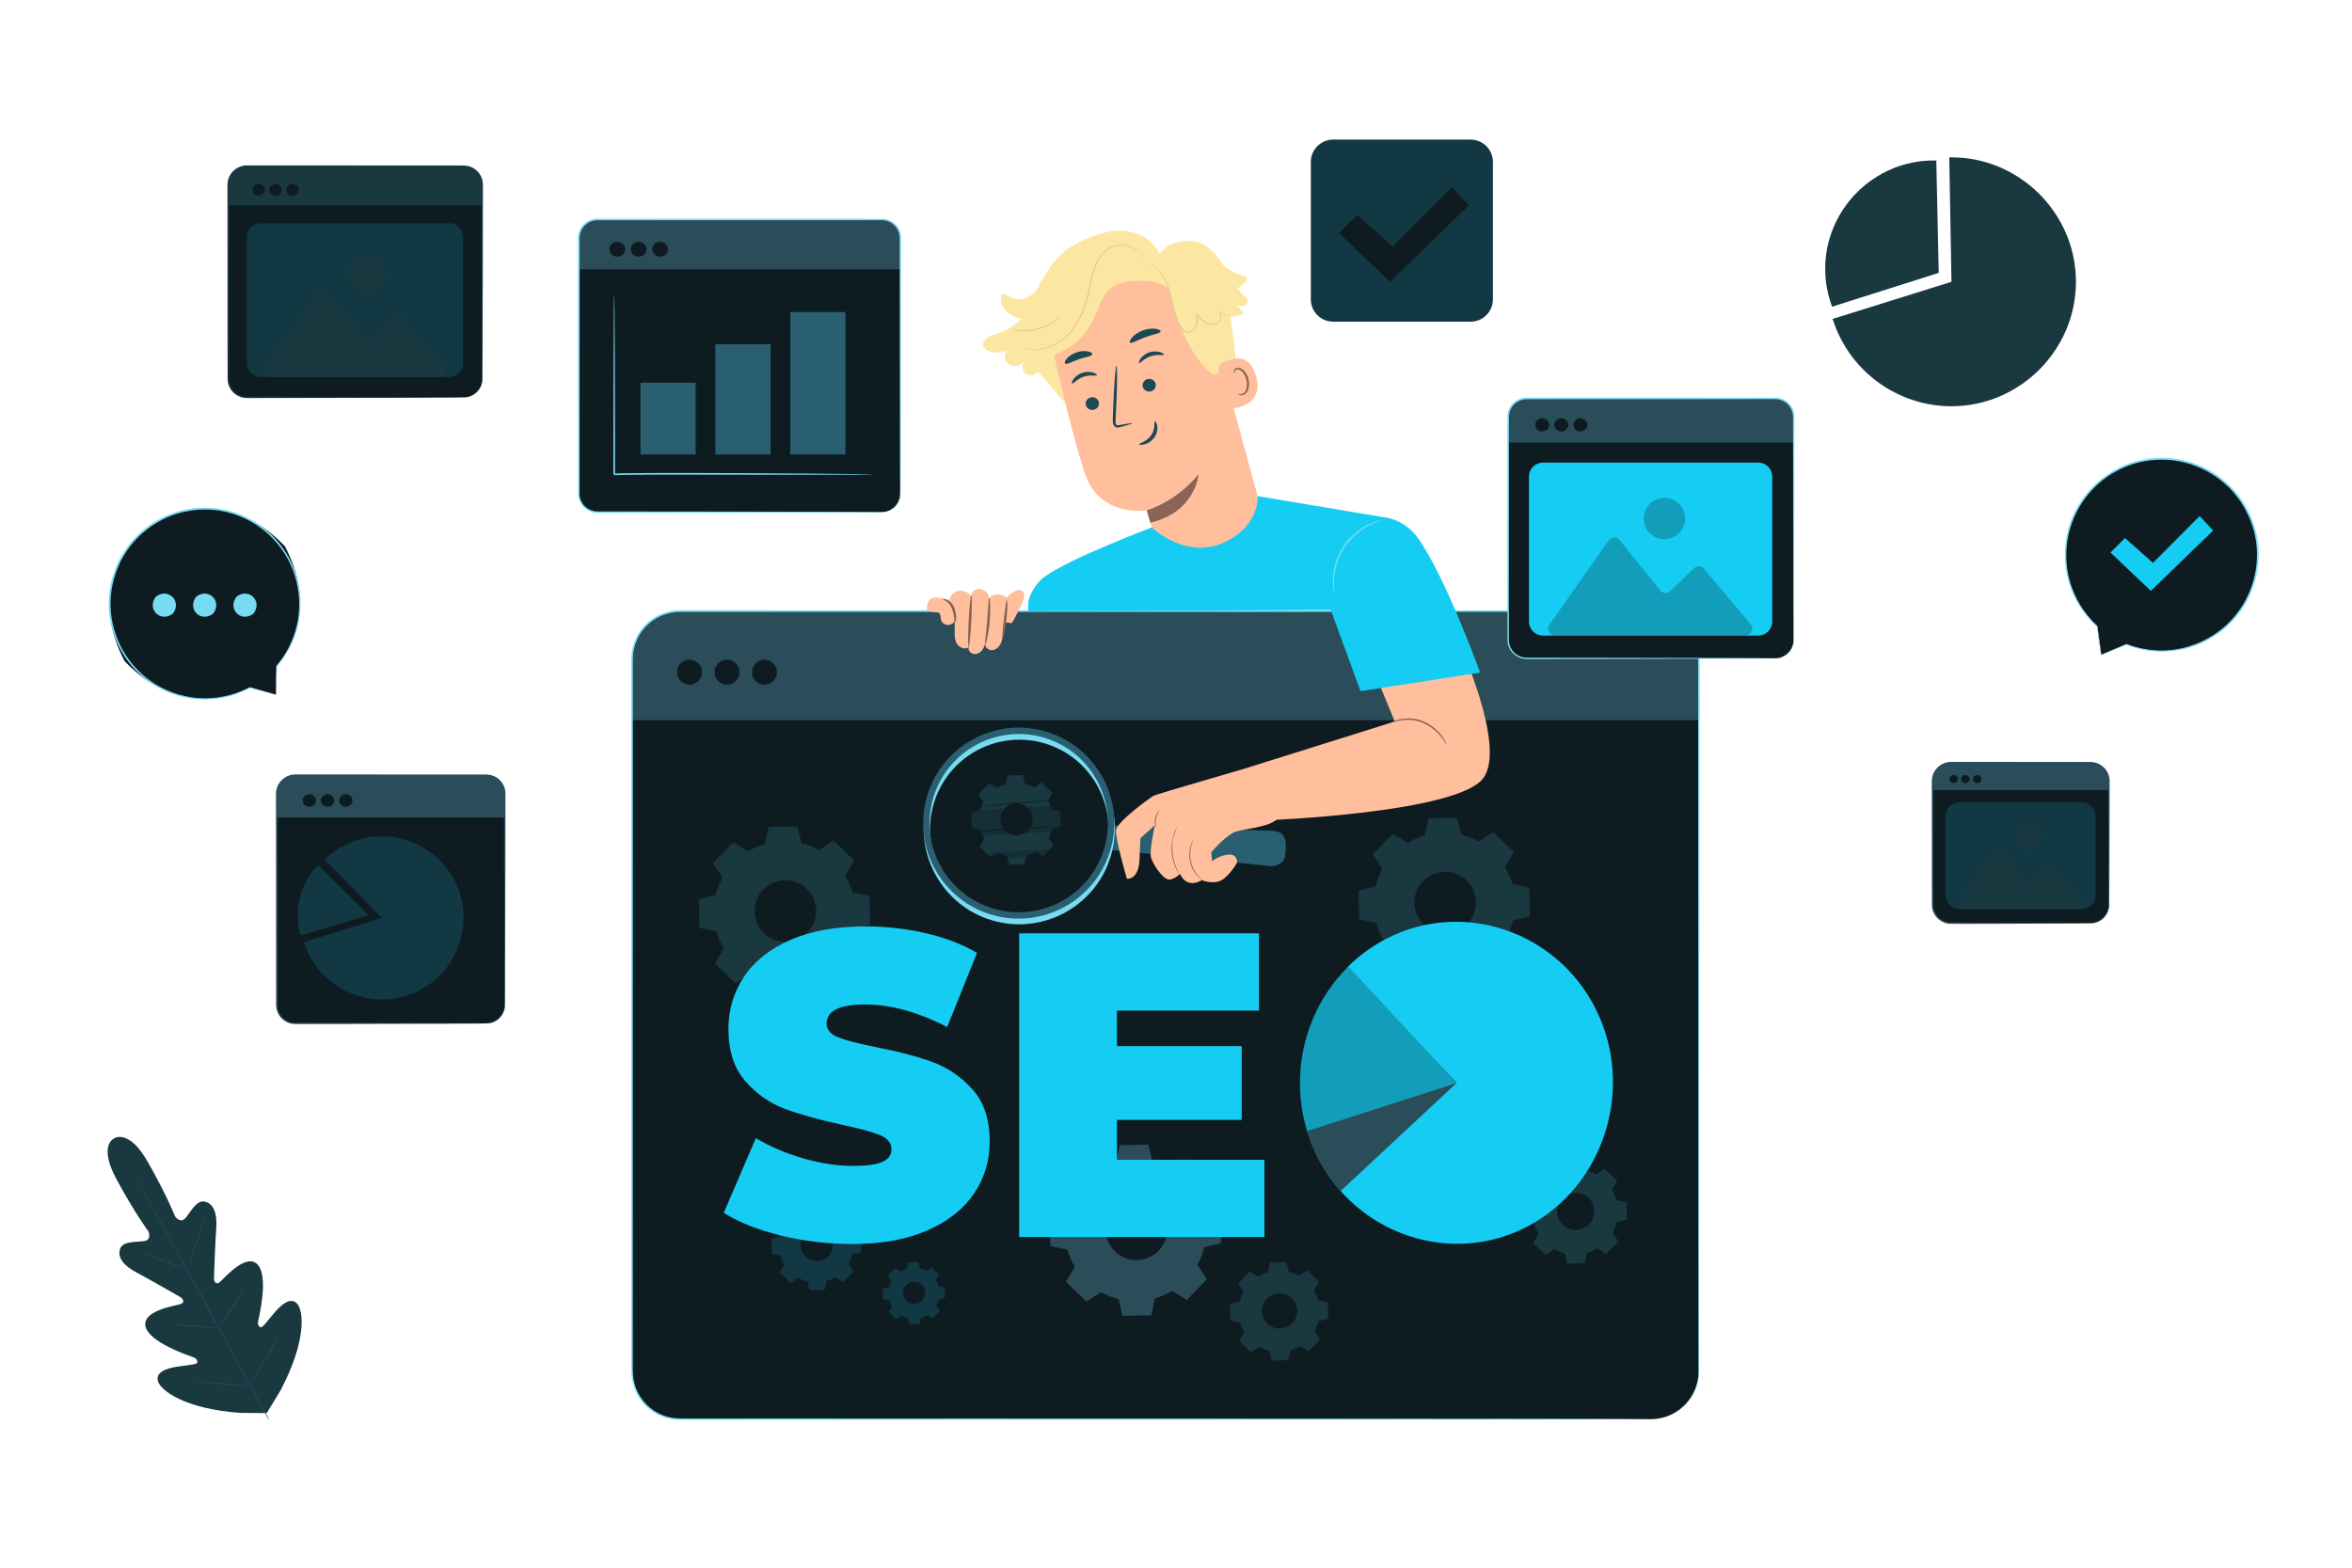 <svg width="750" height="500" viewBox="0 0 750 500" fill="none" xmlns="http://www.w3.org/2000/svg">
<path d="M36.413 363.058C36.413 363.058 31.201 365.169 37.212 376.234C43.224 387.299 47.331 392.748 47.331 392.748C47.331 392.748 48.413 395.325 46.232 395.786C44.051 396.247 39.206 395.603 38.299 398.309C37.359 401.116 39.446 403.688 43.602 405.883C47.757 408.078 56.685 413.222 57.49 413.69C58.281 414.15 59.093 415.341 57.657 415.893C56.222 416.445 45.398 417.859 46.376 422.955C47.354 428.051 59.935 432.264 61.302 432.751C62.669 433.238 63.007 433.803 62.916 434.549C62.825 435.295 59.142 435.427 56.08 435.955C53.018 436.483 49.56 437.633 50.371 440.525C51.182 443.418 58.723 449.344 76.695 450.636L85.062 450.69L89.429 443.509C97.837 427.572 96.796 418.038 94.769 415.82C92.743 413.602 89.939 415.929 87.871 418.248C85.803 420.567 83.743 423.623 83.062 423.306C82.381 422.989 82.08 422.403 82.39 420.986C82.699 419.569 85.777 406.663 81.97 403.137C78.163 399.612 71.238 408.05 70.011 408.976C68.783 409.902 68.202 408.583 68.23 407.669C68.259 406.738 68.615 396.441 68.949 391.753C69.283 387.065 68.206 383.934 65.326 383.247C62.549 382.585 60.534 387.038 58.989 388.645C57.444 390.252 55.83 387.971 55.83 387.971C55.83 387.971 53.378 381.604 47.166 370.65C40.955 359.696 36.309 363.109 36.309 363.109" fill="#1A3840"/>
<path d="M85.548 452.645C81.018 444.582 73.207 430.117 66.436 417.733C59.668 405.353 53.529 394.15 49.041 386.065C46.796 382.032 44.978 378.765 43.715 376.496C43.091 375.373 42.605 374.498 42.269 373.893C42.11 373.601 41.987 373.375 41.899 373.213C41.817 373.059 41.781 372.977 41.781 372.977C41.781 372.977 41.833 373.05 41.923 373.2C42.017 373.359 42.147 373.581 42.316 373.868C42.662 374.467 43.163 375.335 43.805 376.447C45.096 378.688 46.94 381.944 49.203 385.976C53.733 394.039 59.898 405.229 66.666 417.609C73.437 429.993 81.221 444.471 85.71 452.556" fill="#2A4D59"/>
<path d="M45.042 399.483C45.048 399.466 45.256 399.519 45.629 399.63C46.003 399.739 46.537 399.914 47.197 400.135C48.514 400.58 50.318 401.241 52.295 402.006C54.242 402.768 56.002 403.456 57.349 403.983C57.957 404.217 58.471 404.414 58.884 404.572C59.247 404.71 59.445 404.794 59.44 404.811C59.434 404.828 59.225 404.776 58.851 404.668C58.478 404.557 57.942 404.384 57.286 404.155C55.973 403.697 54.178 403.013 52.202 402.248C50.251 401.501 48.486 400.825 47.136 400.308C46.526 400.077 46.011 399.883 45.598 399.726C45.234 399.586 45.036 399.5 45.042 399.483Z" fill="#2A4D59"/>
<path d="M59.996 404.262C59.928 404.239 61.127 400.461 62.673 395.823C64.22 391.184 65.529 387.443 65.597 387.466C65.665 387.489 64.467 391.267 62.92 395.905C61.374 400.543 60.064 404.284 59.996 404.262Z" fill="#2A4D59"/>
<path d="M69.534 423.745C69.52 423.734 69.637 423.548 69.86 423.22C70.116 422.85 70.436 422.388 70.815 421.839C71.62 420.672 72.724 419.056 73.878 417.229C75.036 415.403 76.026 413.715 76.733 412.487C77.066 411.909 77.347 411.422 77.572 411.033C77.772 410.69 77.89 410.505 77.906 410.513C77.922 410.521 77.834 410.723 77.661 411.08C77.488 411.437 77.228 411.95 76.893 412.576C76.226 413.829 75.258 415.537 74.097 417.368C72.94 419.201 71.808 420.805 70.964 421.946C70.539 422.515 70.191 422.972 69.94 423.28C69.693 423.59 69.549 423.756 69.534 423.745Z" fill="#2A4D59"/>
<path d="M55.056 422.4C55.057 422.382 55.261 422.381 55.627 422.395C56.049 422.418 56.566 422.445 57.177 422.478C58.485 422.559 60.291 422.689 62.284 422.848C64.278 423.008 66.081 423.166 67.386 423.294C67.994 423.359 68.51 423.414 68.93 423.459C69.294 423.504 69.495 423.537 69.493 423.555C69.491 423.573 69.288 423.574 68.922 423.56C68.5 423.538 67.983 423.51 67.372 423.477C66.064 423.396 64.258 423.266 62.264 423.106C60.271 422.946 58.467 422.788 57.163 422.66C56.555 422.595 56.039 422.54 55.619 422.495C55.256 422.451 55.055 422.418 55.056 422.4Z" fill="#2A4D59"/>
<path d="M61.291 440.67C61.292 440.652 61.552 440.653 62.022 440.671C62.54 440.697 63.208 440.73 64.009 440.769C65.686 440.864 68.002 441.012 70.558 441.192C73.115 441.372 75.429 441.55 77.103 441.691C77.902 441.764 78.568 441.825 79.084 441.872C79.551 441.92 79.809 441.956 79.808 441.974C79.807 441.992 79.547 441.991 79.077 441.973C78.559 441.947 77.892 441.914 77.09 441.874C75.413 441.779 73.097 441.631 70.54 441.451C67.984 441.271 65.67 441.094 63.996 440.952C63.197 440.879 62.531 440.818 62.015 440.771C61.548 440.724 61.29 440.688 61.291 440.67Z" fill="#2A4D59"/>
<path d="M79.375 441.819C79.36 441.809 79.502 441.569 79.771 441.144C80.067 440.681 80.454 440.077 80.919 439.35C81.887 437.834 83.215 435.735 84.616 433.377C86.021 431.02 87.236 428.853 88.105 427.279C88.523 426.523 88.87 425.896 89.135 425.415C89.38 424.976 89.523 424.736 89.539 424.745C89.555 424.753 89.442 425.008 89.224 425.462C89.006 425.916 88.681 426.568 88.266 427.367C87.438 428.965 86.246 431.15 84.838 433.511C83.435 435.873 82.079 437.961 81.071 439.452C80.565 440.197 80.15 440.795 79.853 441.202C79.56 441.608 79.39 441.829 79.375 441.819Z" fill="#2A4D59"/>
<path d="M147.857 126.734H78.701C75.438 126.734 72.793 124.089 72.793 120.826V58.926C72.793 55.663 75.438 53.018 78.701 53.018H147.857C151.12 53.018 153.765 55.663 153.765 58.926V120.826C153.765 124.089 151.12 126.734 147.857 126.734Z" fill="#0E1C22"/>
<path d="M153.765 65.563H72.793V59.088C72.793 55.736 75.511 53.018 78.863 53.018H148.174C151.262 53.018 153.765 55.521 153.765 58.609V65.563Z" fill="#1A3840"/>
<path d="M84.452 60.516C84.452 61.548 83.563 62.384 82.467 62.384C81.371 62.384 80.482 61.547 80.482 60.516C80.482 59.485 81.371 58.648 82.467 58.648C83.563 58.648 84.452 59.484 84.452 60.516Z" fill="#0E1C22"/>
<path d="M89.861 60.516C89.861 61.548 88.972 62.384 87.876 62.384C86.78 62.384 85.891 61.547 85.891 60.516C85.891 59.485 86.78 58.648 87.876 58.648C88.973 58.648 89.861 59.484 89.861 60.516Z" fill="#0E1C22"/>
<path d="M95.271 60.516C95.271 61.548 94.382 62.384 93.286 62.384C92.19 62.384 91.301 61.547 91.301 60.516C91.301 59.485 92.19 58.648 93.286 58.648C94.382 58.648 95.271 59.484 95.271 60.516Z" fill="#0E1C22"/>
<path d="M147.857 126.734C147.856 126.717 148.12 126.72 148.623 126.652C149.123 126.586 149.88 126.415 150.737 125.921C151.581 125.428 152.552 124.587 153.147 123.265C153.444 122.612 153.642 121.849 153.665 121.022C153.681 120.189 153.663 119.291 153.663 118.346C153.643 110.759 153.615 99.81 153.58 86.283C153.57 79.513 153.56 72.099 153.548 64.141C153.547 63.146 153.546 62.143 153.545 61.131C153.52 60.131 153.599 59.071 153.476 58.107C153.223 56.137 151.797 54.344 149.884 53.627C149.412 53.431 148.904 53.341 148.397 53.276C147.894 53.24 147.348 53.251 146.812 53.25C145.737 53.251 144.654 53.252 143.564 53.253C141.384 53.255 139.174 53.256 136.937 53.258C119.037 53.264 99.361 53.271 78.708 53.278C76.219 53.246 73.861 55.041 73.26 57.43C73.084 58.022 73.048 58.616 73.053 59.251V61.154C73.053 62.421 73.053 63.683 73.052 64.94C73.051 69.97 73.049 74.927 73.048 79.797C73.043 89.537 73.038 98.933 73.033 107.884C73.032 112.357 73.03 116.719 73.029 120.958C73.046 123.012 74.291 124.928 76.043 125.85C76.924 126.306 77.897 126.541 78.887 126.515C79.899 126.516 80.902 126.517 81.897 126.518C89.856 126.53 97.27 126.54 104.039 126.55C117.566 126.585 128.515 126.613 136.101 126.633C139.875 126.654 142.809 126.671 144.818 126.682C145.803 126.693 146.559 126.702 147.085 126.708C147.596 126.716 147.857 126.734 147.857 126.734C147.857 126.734 147.595 126.752 147.085 126.761C146.559 126.767 145.804 126.776 144.818 126.787C142.809 126.798 139.875 126.815 136.101 126.836C128.515 126.856 117.567 126.884 104.039 126.919C97.269 126.929 89.855 126.939 81.897 126.951C80.902 126.952 79.899 126.953 78.887 126.954C77.851 126.985 76.779 126.735 75.835 126.244C73.944 125.255 72.596 123.189 72.572 120.969C72.566 116.727 72.56 112.362 72.554 107.885C72.549 98.934 72.544 89.539 72.539 79.798C72.538 74.928 72.536 69.971 72.535 64.941C72.535 63.683 72.535 62.421 72.534 61.155V59.252C72.527 58.619 72.568 57.928 72.759 57.293C73.416 54.684 75.99 52.723 78.709 52.758C99.362 52.765 119.039 52.772 136.938 52.778C139.175 52.78 141.385 52.782 143.565 52.783C144.655 52.784 145.738 52.785 146.813 52.786C147.352 52.788 147.879 52.776 148.441 52.817C148.989 52.886 149.539 52.987 150.049 53.199C152.116 53.978 153.648 55.916 153.918 58.043C154.048 59.121 153.961 60.111 153.985 61.131C153.984 62.143 153.983 63.146 153.982 64.141C153.971 72.099 153.96 79.513 153.95 86.283C153.915 99.81 153.887 110.76 153.867 118.346C153.859 119.294 153.869 120.183 153.845 121.028C153.813 121.879 153.602 122.663 153.289 123.33C152.663 124.68 151.658 125.526 150.79 126.012C149.908 126.5 149.138 126.655 148.631 126.705C148.12 126.756 147.857 126.734 147.857 126.734Z" fill="#1A3840"/>
<path d="M143.21 120.274H83.155C80.694 120.274 78.699 118.279 78.699 115.818V75.672C78.699 73.211 80.694 71.216 83.155 71.216H143.21C145.671 71.216 147.666 73.211 147.666 75.672V115.817C147.666 118.278 145.671 120.274 143.21 120.274Z" fill="#123844"/>
<path d="M84.49 117.205L101.325 93.245C102.054 92.208 103.573 92.157 104.369 93.144L115.937 107.489C116.639 108.359 117.935 108.441 118.741 107.667L125.518 101.16C126.312 100.397 127.586 100.464 128.296 101.307L141.58 117.073C142.624 118.313 141.743 120.207 140.122 120.207H86.05C84.506 120.207 83.603 118.468 84.49 117.205Z" fill="#1A3840"/>
<path d="M122.887 86.153C123.493 90.113 120.132 93.475 116.172 92.869C113.704 92.491 111.687 90.474 111.309 88.007C110.702 84.046 114.064 80.685 118.024 81.291C120.492 81.668 122.509 83.685 122.887 86.153Z" fill="#1A3840"/>
<path d="M666.581 294.45H622.168C618.905 294.45 616.26 291.805 616.26 288.542V249.168C616.26 245.905 618.905 243.26 622.168 243.26H666.581C669.844 243.26 672.489 245.905 672.489 249.168V288.542C672.489 291.805 669.844 294.45 666.581 294.45Z" fill="#0E1C22"/>
<path d="M672.489 251.972H616.26V249.331C616.26 245.979 618.978 243.261 622.33 243.261H666.898C669.986 243.261 672.489 245.764 672.489 248.852V251.972Z" fill="#2A4D59"/>
<path d="M624.356 248.467C624.356 249.184 623.739 249.765 622.978 249.765C622.217 249.765 621.6 249.184 621.6 248.467C621.6 247.75 622.217 247.17 622.978 247.17C623.739 247.17 624.356 247.751 624.356 248.467Z" fill="#0E1C22"/>
<path d="M628.112 248.467C628.112 249.184 627.495 249.765 626.734 249.765C625.973 249.765 625.356 249.184 625.356 248.467C625.356 247.75 625.973 247.17 626.734 247.17C627.495 247.17 628.112 247.751 628.112 248.467Z" fill="#0E1C22"/>
<path d="M631.868 248.467C631.868 249.184 631.251 249.765 630.49 249.765C629.729 249.765 629.112 249.184 629.112 248.467C629.112 247.75 629.729 247.17 630.49 247.17C631.251 247.17 631.868 247.751 631.868 248.467Z" fill="#0E1C22"/>
<path d="M666.581 294.45C666.571 294.393 667.324 294.511 668.598 294.033C669.227 293.795 669.973 293.382 670.676 292.69C671.365 291.993 671.997 290.999 672.26 289.747C672.39 289.122 672.382 288.45 672.375 287.727C672.371 287.008 672.368 286.254 672.364 285.467C672.357 283.89 672.35 282.179 672.342 280.341C672.331 276.659 672.318 272.471 672.304 267.844C672.294 263.212 672.284 258.141 672.272 252.698C672.255 251.348 672.299 249.928 672.233 248.57C672.09 247.223 671.438 245.916 670.404 244.979C668.298 242.862 665.001 243.644 662.004 243.5C649.759 243.506 636.3 243.513 622.172 243.52C620.477 243.516 618.823 244.315 617.776 245.619C617.254 246.27 616.878 247.032 616.683 247.836C616.471 248.634 616.526 249.48 616.518 250.351C616.517 253.792 616.515 257.182 616.514 260.514C616.509 267.177 616.504 273.604 616.499 279.727C616.498 282.786 616.496 285.77 616.495 288.669C616.507 290.068 617.084 291.416 618.004 292.405C618.923 293.398 620.182 294.043 621.487 294.19C626.877 294.288 631.988 294.235 636.606 294.266C645.85 294.301 653.338 294.329 658.538 294.349C661.11 294.37 663.115 294.387 664.501 294.398C665.166 294.409 665.682 294.418 666.052 294.424C666.402 294.433 666.581 294.45 666.581 294.45C666.581 294.45 666.402 294.468 666.053 294.477C665.683 294.483 665.167 294.492 664.502 294.503C663.117 294.514 661.111 294.531 658.539 294.552C653.339 294.572 645.851 294.6 636.607 294.635C631.966 294.626 626.929 294.705 621.437 294.619C620.032 294.465 618.672 293.775 617.679 292.708C616.683 291.646 616.056 290.19 616.038 288.679C616.032 285.777 616.026 282.79 616.02 279.727C616.015 273.604 616.01 267.177 616.005 260.514C616.004 257.182 616.002 253.792 616.001 250.351C616.01 249.507 615.949 248.604 616.18 247.714C616.393 246.835 616.804 246.002 617.373 245.292C618.513 243.869 620.324 242.994 622.173 243C636.301 243.007 649.759 243.014 662.005 243.02C663.535 243.022 665.047 243.024 666.538 243.025C668.088 243.018 669.609 243.617 670.714 244.64C671.829 245.655 672.528 247.07 672.678 248.523C672.745 249.974 672.693 251.326 672.706 252.697C672.695 258.14 672.684 263.211 672.674 267.843C672.66 272.47 672.647 276.658 672.635 280.34C672.627 282.178 672.62 283.889 672.614 285.466C672.61 286.253 672.606 287.007 672.603 287.726C672.602 288.439 672.603 289.142 672.46 289.788C672.172 291.08 671.505 292.096 670.786 292.799C670.053 293.498 669.281 293.904 668.635 294.131C667.987 294.366 667.46 294.422 667.112 294.449C666.76 294.459 666.581 294.45 666.581 294.45Z" fill="#2A4D59"/>
<path d="M663.798 289.964H624.818C622.357 289.964 620.362 287.969 620.362 285.508V260.353C620.362 257.892 622.357 255.897 624.818 255.897H663.798C666.259 255.897 668.254 257.892 668.254 260.353V285.507C668.254 287.969 666.259 289.964 663.798 289.964Z" fill="#123844"/>
<path d="M624.383 287.833L636.073 271.195C636.579 270.475 637.634 270.44 638.187 271.125L646.22 281.086C646.707 281.69 647.607 281.747 648.167 281.21L652.873 276.691C653.425 276.161 654.309 276.208 654.802 276.793L664.027 287.741C664.752 288.602 664.14 289.918 663.015 289.918H625.466C624.394 289.918 623.767 288.71 624.383 287.833Z" fill="#1A3840"/>
<path d="M651.047 266.27C651.468 269.02 649.134 271.354 646.384 270.934C644.67 270.672 643.27 269.271 643.007 267.558C642.586 264.807 644.92 262.473 647.67 262.894C649.384 263.155 650.784 264.556 651.047 266.27Z" fill="#1A3840"/>
<path d="M155.049 326.405H94.168C90.905 326.405 88.26 323.76 88.26 320.497V253.167C88.26 249.904 90.905 247.259 94.168 247.259H155.049C158.312 247.259 160.957 249.904 160.957 253.167V320.497C160.957 323.759 158.312 326.405 155.049 326.405Z" fill="#0E1C22"/>
<path d="M160.957 260.727H88.26V253.328C88.26 249.976 90.978 247.258 94.33 247.258H155.366C158.454 247.258 160.957 249.761 160.957 252.849V260.727Z" fill="#2A4D59"/>
<path d="M100.777 255.309C100.777 256.417 99.823 257.315 98.646 257.315C97.469 257.315 96.515 256.417 96.515 255.309C96.515 254.201 97.469 253.303 98.646 253.303C99.823 253.303 100.777 254.201 100.777 255.309Z" fill="#0E1C22"/>
<path d="M106.585 255.309C106.585 256.417 105.631 257.315 104.454 257.315C103.277 257.315 102.323 256.417 102.323 255.309C102.323 254.201 103.277 253.303 104.454 253.303C105.631 253.303 106.585 254.201 106.585 255.309Z" fill="#0E1C22"/>
<path d="M112.393 255.309C112.393 256.417 111.439 257.315 110.262 257.315C109.085 257.315 108.131 256.417 108.131 255.309C108.131 254.201 109.085 253.303 110.262 253.303C111.439 253.303 112.393 254.201 112.393 255.309Z" fill="#0E1C22"/>
<path d="M155.049 326.405C155.048 326.389 155.307 326.389 155.801 326.325C156.293 326.261 157.031 326.091 157.881 325.621C158.715 325.144 159.673 324.332 160.285 323.049C160.591 322.415 160.804 321.672 160.849 320.862C160.882 320.051 160.851 319.166 160.856 318.24C160.836 310.797 160.808 300.056 160.773 286.786C160.763 280.145 160.753 272.872 160.741 265.065C160.734 261.164 160.726 257.129 160.718 252.973C160.687 250.964 159.437 249.014 157.593 248.101C156.668 247.622 155.646 247.461 154.569 247.496C153.485 247.497 152.395 247.498 151.298 247.499C133.739 247.505 114.437 247.512 94.176 247.52C91.729 247.485 89.428 249.22 88.763 251.536C88.406 252.671 88.553 253.929 88.521 255.177C88.521 256.42 88.521 257.658 88.52 258.891C88.519 263.826 88.517 268.688 88.516 273.466C88.511 283.021 88.506 292.238 88.501 301.019C88.497 305.409 88.494 309.69 88.49 313.849C88.488 315.929 88.486 317.978 88.484 319.995C88.355 321.976 89.21 323.902 90.74 325.032C91.486 325.606 92.37 325.982 93.285 326.117C94.186 326.247 95.164 326.175 96.099 326.197C97.983 326.2 99.831 326.202 101.643 326.205C105.267 326.211 108.745 326.217 112.066 326.222C125.336 326.257 136.076 326.285 143.518 326.305C147.22 326.326 150.098 326.342 152.069 326.354C153.035 326.365 153.776 326.374 154.293 326.38C154.792 326.387 155.049 326.405 155.049 326.405C155.049 326.405 154.792 326.423 154.291 326.432C153.774 326.438 153.033 326.447 152.067 326.458C150.096 326.469 147.218 326.486 143.516 326.507C136.074 326.527 125.334 326.555 112.064 326.59C108.744 326.595 105.265 326.601 101.641 326.607C99.829 326.61 97.98 326.612 96.097 326.615C95.152 326.594 94.217 326.675 93.217 326.538C92.233 326.395 91.281 325.992 90.477 325.378C88.83 324.186 87.901 322.054 88.037 319.997C88.035 317.98 88.033 315.93 88.031 313.851C88.027 309.691 88.024 305.411 88.02 301.021C88.015 292.24 88.01 283.024 88.005 273.468C88.004 268.69 88.002 263.828 88.001 258.893C88.001 257.659 88.001 256.421 88 255.179V253.312C88.006 252.675 88.07 252.011 88.264 251.388C88.989 248.857 91.504 246.963 94.175 247.001C114.436 247.008 133.738 247.015 151.297 247.021C152.394 247.022 153.485 247.023 154.568 247.024C155.654 246.986 156.82 247.165 157.803 247.684C159.799 248.676 161.144 250.789 161.175 252.96C161.174 257.121 161.173 261.161 161.172 265.068C161.161 272.875 161.15 280.147 161.14 286.789C161.105 300.059 161.077 310.8 161.057 318.243C161.045 319.174 161.068 320.043 161.026 320.876C160.971 321.71 160.744 322.472 160.423 323.12C159.779 324.429 158.788 325.245 157.93 325.716C157.057 326.18 156.304 326.334 155.806 326.381C155.307 326.425 155.049 326.405 155.049 326.405Z" fill="#2A4D59"/>
<path d="M121.785 292.746L103.511 274.192C105.703 272.033 108.26 270.28 111.064 269.013C124.084 263.132 139.637 269.006 145.518 282.026C151.399 295.046 145.525 310.599 132.505 316.48C119.485 322.361 103.932 316.487 98.051 303.467C97.617 302.506 97.242 301.52 96.927 300.514L121.785 292.746Z" fill="#123844"/>
<path d="M117.571 291.859L95.878 298.361C95.246 296.252 94.925 294.061 94.925 291.859C94.925 285.9 97.277 280.176 101.466 275.938L117.571 291.859Z" fill="#123844"/>
<path d="M468.939 102.596H425.112C421.179 102.596 417.991 99.408 417.991 95.475V51.648C417.991 47.715 421.179 44.527 425.112 44.527H468.939C472.872 44.527 476.06 47.715 476.06 51.648V95.475C476.06 99.408 472.872 102.596 468.939 102.596Z" fill="#123844"/>
<path d="M426.976 74.397L432.826 68.548L444.106 78.575L462.945 59.665L468.377 65.514L443.271 89.857L426.976 74.397Z" fill="#0E1C22"/>
<path d="M622.279 89.876L621.576 50.189C621.81 50.185 622.044 50.183 622.279 50.183C644.054 50.183 661.972 68.101 661.972 89.876C661.972 111.651 644.054 129.569 622.279 129.569C604.965 129.569 589.556 118.24 584.392 101.714L622.279 89.876Z" fill="#1A3840"/>
<path d="M618.218 87.028L584.213 97.816C582.762 93.943 582.018 89.84 582.018 85.704C582.018 66.768 597.6 51.186 616.536 51.186C616.84 51.186 617.143 51.19 617.447 51.198L618.218 87.028Z" fill="#1A3840"/>
<path d="M281.191 163.335H190.48C187.217 163.335 184.572 160.69 184.572 157.427V75.903C184.572 72.64 187.217 69.995 190.48 69.995H281.192C284.455 69.995 287.1 72.64 287.1 75.903V157.427C287.099 160.69 284.454 163.335 281.191 163.335Z" fill="#0E1C22"/>
<path d="M287.099 85.88H184.572V76.066C184.572 72.714 187.29 69.996 190.642 69.996H281.509C284.597 69.996 287.1 72.499 287.1 75.587V85.88H287.099Z" fill="#2A4D59"/>
<path d="M196.821 81.856C198.209 81.856 199.334 80.797 199.334 79.49C199.334 78.183 198.209 77.124 196.821 77.124C195.433 77.124 194.308 78.183 194.308 79.49C194.308 80.797 195.433 81.856 196.821 81.856Z" fill="#0E1C22"/>
<path d="M206.183 79.49C206.183 80.797 205.058 81.856 203.67 81.856C202.282 81.856 201.157 80.797 201.157 79.49C201.157 78.183 202.282 77.124 203.67 77.124C205.058 77.124 206.183 78.183 206.183 79.49Z" fill="#0E1C22"/>
<path d="M210.52 81.856C211.908 81.856 213.033 80.797 213.033 79.49C213.033 78.183 211.908 77.124 210.52 77.124C209.132 77.124 208.007 78.183 208.007 79.49C208.007 80.797 209.132 81.856 210.52 81.856Z" fill="#0E1C22"/>
<path d="M195.847 94.257C195.847 94.257 195.847 151.881 195.847 151.352C195.847 150.823 278.259 151.352 278.259 151.352" fill="#0E1C22"/>
<path d="M278.259 151.352C278.259 151.361 278.137 151.369 277.899 151.376C277.634 151.381 277.285 151.387 276.842 151.395C275.881 151.401 274.518 151.409 272.777 151.42C269.215 151.421 264.115 151.422 257.826 151.423C245.176 151.415 227.751 151.403 208.504 151.39C206.096 151.405 203.717 151.419 201.372 151.433C200.201 151.451 199.038 151.469 197.884 151.487C197.31 151.503 196.731 151.515 196.175 151.555L195.982 151.575C195.969 151.577 195.95 151.58 195.957 151.579L195.96 151.576C196.554 151.562 195.498 151.278 195.592 151.347V151.24V150.812L195.593 149.958C195.598 145.417 195.603 141.036 195.608 136.862C195.629 128.522 195.648 121.009 195.664 114.687C195.699 108.398 195.727 103.299 195.747 99.737C195.768 97.997 195.784 96.633 195.796 95.673C195.807 95.23 195.815 94.881 195.822 94.616C195.831 94.378 195.84 94.256 195.849 94.256C195.858 94.256 195.867 94.378 195.876 94.616C195.883 94.881 195.891 95.23 195.902 95.673C195.914 96.634 195.93 97.997 195.951 99.737C195.971 103.298 195.999 108.398 196.034 114.687C196.05 121.008 196.069 128.522 196.09 136.862C196.095 141.036 196.1 145.417 196.105 149.958L196.106 150.812V151.24V151.347C196.193 151.442 195.163 151.119 195.767 151.102L195.821 151.085C195.862 151.074 195.879 151.072 195.901 151.069L196.135 151.043C196.722 151 197.293 150.988 197.873 150.971C199.029 150.952 200.194 150.933 201.368 150.914C203.714 150.899 206.095 150.883 208.504 150.868C227.767 150.826 245.206 150.953 257.83 151.054C264.119 151.122 269.218 151.178 272.78 151.217C274.521 151.248 275.884 151.273 276.845 151.29C277.288 151.304 277.637 151.314 277.902 151.322C278.137 151.333 278.259 151.343 278.259 151.352Z" fill="#77DBF2"/>
<path d="M221.825 122.036H204.241V144.939H221.825V122.036Z" fill="#295F70"/>
<path d="M245.707 109.786H228.123V144.94H245.707V109.786Z" fill="#295F70"/>
<path d="M269.589 99.525H252.005V144.94H269.589V99.525Z" fill="#295F70"/>
<path d="M281.191 163.335C281.189 163.309 281.528 163.338 282.167 163.221C282.794 163.099 283.765 162.848 284.761 162.062C285.744 161.303 286.761 159.958 286.978 158.116C287.058 156.279 286.986 154.12 286.998 151.711C286.978 142.044 286.95 128.078 286.915 110.822C286.905 102.189 286.895 92.735 286.883 82.586C286.882 81.317 286.881 80.038 286.88 78.747C286.879 78.102 286.879 77.454 286.878 76.804C286.869 76.147 286.908 75.505 286.781 74.89C286.378 72.38 284.045 70.284 281.413 70.235C276.009 70.235 270.448 70.235 264.745 70.234C241.919 70.24 216.827 70.247 190.489 70.255C188.908 70.243 187.357 70.943 186.308 72.106C185.235 73.269 184.735 74.836 184.832 76.436C184.832 79.688 184.831 82.919 184.831 86.127C184.83 92.542 184.828 98.863 184.827 105.074C184.822 117.495 184.817 129.477 184.812 140.891C184.811 146.596 184.809 152.159 184.808 157.564C184.824 158.868 185.334 160.132 186.158 161.11C186.983 162.095 188.151 162.753 189.385 163.005C190.003 163.135 190.636 163.109 191.295 163.114C191.945 163.115 192.593 163.115 193.238 163.116C194.528 163.117 195.808 163.118 197.077 163.119C207.227 163.13 216.681 163.141 225.314 163.151C242.569 163.186 256.534 163.214 266.2 163.234C271.018 163.255 274.762 163.272 277.316 163.283C278.578 163.294 279.543 163.303 280.207 163.309C280.858 163.318 281.191 163.335 281.191 163.335C281.191 163.335 280.857 163.353 280.206 163.362C279.542 163.368 278.577 163.376 277.315 163.388C274.761 163.399 271.017 163.416 266.199 163.437C256.533 163.457 242.568 163.485 225.313 163.52C216.68 163.53 207.226 163.54 197.076 163.552C195.807 163.553 194.527 163.554 193.237 163.556C192.592 163.557 191.944 163.557 191.294 163.558C190.654 163.554 189.971 163.583 189.299 163.443C187.967 163.175 186.706 162.465 185.814 161.404C184.923 160.352 184.37 158.984 184.35 157.576C184.344 152.167 184.338 146.6 184.332 140.892C184.327 129.478 184.322 117.496 184.317 105.075C184.316 98.864 184.314 92.543 184.313 86.128C184.313 82.921 184.312 79.69 184.312 76.437C184.205 74.79 184.752 73.004 185.923 71.756C187.066 70.487 188.765 69.722 190.489 69.735C216.827 69.742 241.92 69.749 264.745 69.756C270.454 69.764 276.021 69.771 281.43 69.779C284.276 69.838 286.788 72.104 287.219 74.813C287.355 75.489 287.312 76.166 287.32 76.806C287.319 77.456 287.319 78.104 287.318 78.749C287.317 80.039 287.316 81.319 287.314 82.588C287.303 92.737 287.292 102.191 287.282 110.824C287.247 128.079 287.219 142.046 287.199 151.713C287.171 154.13 287.229 156.264 287.13 158.136C286.891 160.025 285.834 161.388 284.823 162.147C283.798 162.933 282.809 163.17 282.174 163.276C281.851 163.331 281.604 163.338 281.438 163.339C281.275 163.34 281.191 163.335 281.191 163.335Z" fill="#77DBF2"/>
<path d="M670.034 208.827L668.717 199.708C664.187 195.61 660.814 190.107 659.363 183.605C656.031 168.672 664.471 153.317 678.866 148.132C696.304 141.851 715.205 152.229 719.263 170.315C722.651 185.412 713.99 200.911 699.365 205.961C692.107 208.467 684.622 208.096 678.073 205.51L678.087 205.52L670.034 208.827Z" fill="#0E1C22"/>
<path d="M672.985 176.228L677.61 171.604L686.53 179.532L701.425 164.58L705.72 169.205L685.869 188.452L672.985 176.228Z" fill="#15CDF2"/>
<path d="M670.035 208.827C670.035 208.827 670.222 208.735 670.573 208.583C670.946 208.422 671.46 208.201 672.121 207.917C673.494 207.335 675.479 206.493 678.041 205.407L678.015 205.618C678.015 205.618 678.006 205.611 678.001 205.608C677.946 205.568 677.934 205.492 677.974 205.437C678.007 205.391 678.068 205.376 678.118 205.395C681.672 206.763 686.747 207.965 692.78 207.263C694.28 207.082 695.828 206.782 697.4 206.343C698.189 206.135 698.959 205.816 699.761 205.55C700.571 205.302 701.35 204.939 702.136 204.559C705.296 203.092 708.419 200.972 711.132 198.158C713.846 195.352 716.145 191.858 717.668 187.87C719.195 183.889 719.936 179.415 719.624 174.846C719.326 170.278 717.874 165.652 715.423 161.497C714.247 159.381 712.66 157.498 710.988 155.687C709.205 153.986 707.308 152.335 705.123 151.076C703.019 149.728 700.711 148.788 698.4 147.993C696.048 147.33 693.669 146.776 691.271 146.687C686.496 146.38 681.754 147.172 677.577 148.959C673.388 150.718 669.747 153.363 666.893 156.49C664.031 159.616 661.948 163.209 660.651 166.865C658.039 174.223 658.609 181.614 660.629 187.263C662.66 192.999 665.993 197.052 668.836 199.646C669.229 202.595 669.532 204.873 669.741 206.443C669.838 207.199 669.913 207.785 669.967 208.209C670.017 208.609 670.035 208.827 670.035 208.827C670.035 208.827 669.995 208.647 669.932 208.263C669.865 207.849 669.773 207.277 669.654 206.538C669.409 204.962 669.054 202.679 668.594 199.725L668.634 199.8C665.741 197.223 662.35 193.168 660.259 187.395C658.173 181.69 657.55 174.187 660.176 166.697C661.48 162.976 663.585 159.313 666.49 156.123C669.386 152.932 673.089 150.228 677.355 148.428C681.608 146.601 686.439 145.784 691.31 146.093C693.756 146.183 696.182 146.744 698.581 147.42C700.938 148.228 703.291 149.188 705.437 150.561C707.665 151.846 709.6 153.528 711.417 155.265C713.122 157.112 714.738 159.035 715.936 161.193C718.432 165.434 719.904 170.149 720.199 174.805C720.509 179.462 719.743 184.019 718.177 188.066C716.615 192.121 714.264 195.667 711.494 198.508C708.724 201.358 705.542 203.496 702.327 204.968C701.527 205.35 700.735 205.713 699.912 205.96C699.097 206.224 698.315 206.543 697.514 206.749C695.918 207.184 694.347 207.478 692.827 207.651C686.71 208.319 681.593 207.052 678.031 205.624L678.148 205.412C678.153 205.416 678.162 205.422 678.162 205.422C678.216 205.461 678.229 205.537 678.189 205.592C678.175 205.611 678.155 205.626 678.135 205.634C675.517 206.675 673.488 207.481 672.085 208.039C671.427 208.296 670.916 208.496 670.545 208.641C670.201 208.773 670.03 208.837 670.035 208.827Z" fill="#77DBF2"/>
<path d="M87.99 221.576L88.211 212.462C96.126 203.37 98.858 189.327 90.835 174.215C62.832 144.56 20.656 174.756 39.71 210.825C52.499 224.414 68.185 225.487 79.703 219.264L79.691 219.276L87.99 221.576Z" fill="#0E1C22"/>
<path d="M87.99 221.576C87.99 221.576 87.795 221.508 87.433 221.4C87.047 221.286 86.517 221.13 85.834 220.928C84.417 220.518 82.367 219.925 79.723 219.159L79.774 219.363C79.774 219.363 79.782 219.355 79.786 219.351C79.835 219.306 79.838 219.229 79.792 219.18C79.754 219.139 79.692 219.131 79.645 219.156C76.314 220.919 71.47 222.697 65.46 222.717C63.965 222.716 62.408 222.603 60.813 222.356C60.013 222.244 59.219 222.021 58.4 221.855C57.575 221.707 56.767 221.442 55.95 221.161C52.672 220.091 49.355 218.377 46.359 215.931C43.363 213.494 40.693 210.332 38.727 206.593C36.758 202.862 35.504 198.553 35.273 194.028C35.028 189.505 35.91 184.789 37.829 180.418C38.735 178.201 40.073 176.164 41.502 174.188C43.054 172.307 44.723 170.462 46.722 168.968C48.631 167.396 50.787 166.201 52.964 165.148C55.196 164.22 57.468 163.395 59.814 163.026C64.469 162.162 69.221 162.383 73.535 163.646C77.858 164.881 81.746 167.052 84.918 169.787C88.098 172.521 90.567 175.806 92.271 179.245C95.703 186.167 96.013 193.494 94.693 199.282C93.373 205.157 90.575 209.531 88.088 212.414C88.049 215.358 88.019 217.631 87.998 219.198C87.992 219.952 87.987 220.536 87.984 220.959C87.982 221.359 87.99 221.576 87.99 221.576C87.99 221.576 88.008 221.394 88.025 221.01C88.042 220.595 88.065 220.022 88.095 219.283C88.15 217.706 88.231 215.421 88.334 212.465L88.304 212.543C90.843 209.671 93.698 205.287 95.072 199.37C96.45 193.52 96.179 186.075 92.718 179.025C90.999 175.523 88.5 172.172 85.27 169.379C82.049 166.585 78.093 164.364 73.69 163.098C69.297 161.803 64.454 161.57 59.705 162.447C57.313 162.823 54.995 163.66 52.718 164.607C50.497 165.678 48.299 166.898 46.352 168.5C44.315 170.025 42.611 171.905 41.031 173.825C39.573 175.84 38.212 177.92 37.289 180.181C35.336 184.641 34.445 189.447 34.703 194.056C34.947 198.668 36.236 203.054 38.251 206.846C40.263 210.646 42.99 213.853 46.046 216.318C49.103 218.792 52.481 220.518 55.813 221.586C56.644 221.867 57.465 222.13 58.302 222.277C59.133 222.441 59.94 222.662 60.751 222.77C62.37 223.01 63.948 223.113 65.462 223.104C71.55 223.04 76.428 221.193 79.76 219.371L79.62 219.176C79.616 219.18 79.608 219.188 79.608 219.188C79.559 219.233 79.556 219.309 79.601 219.358C79.617 219.375 79.638 219.387 79.659 219.393C82.354 220.107 84.441 220.661 85.886 221.043C86.563 221.218 87.088 221.354 87.47 221.453C87.821 221.543 87.997 221.585 87.99 221.576Z" fill="#77DBF2"/>
<path d="M75.42 190.304C72.408 194.26 76.879 198.73 80.834 195.718C83.848 191.763 79.376 187.291 75.42 190.304Z" fill="#77DBF2"/>
<path d="M62.559 190.304C59.547 194.26 64.018 198.73 67.973 195.718C70.987 191.763 66.515 187.291 62.559 190.304Z" fill="#77DBF2"/>
<path d="M49.699 190.304C46.686 194.26 51.158 198.731 55.113 195.719C58.126 191.763 53.655 187.291 49.699 190.304Z" fill="#77DBF2"/>
<path d="M526.41 452.645H216.847C208.398 452.645 201.549 445.796 201.549 437.347V210.204C201.549 201.755 208.398 194.906 216.847 194.906H526.41C534.859 194.906 541.708 201.755 541.708 210.204V437.346C541.709 445.795 534.859 452.645 526.41 452.645Z" fill="#0E1C22"/>
<path d="M541.84 229.7H201.549V209.981C201.549 201.655 208.298 194.906 216.624 194.906H526.078C534.783 194.906 541.841 201.963 541.841 210.669L541.84 229.7Z" fill="#2A4D59"/>
<path d="M526.41 452.645C526.41 452.645 526.665 452.623 527.169 452.593C527.42 452.572 527.737 452.574 528.109 452.525C528.481 452.466 528.913 452.398 529.405 452.321C529.889 452.208 530.431 452.066 531.026 451.898C531.6 451.668 532.26 451.488 532.911 451.136C534.244 450.514 535.716 449.587 537.094 448.215C538.477 446.859 539.774 445.053 540.617 442.809C540.719 442.528 540.823 442.244 540.928 441.956C541.02 441.664 541.085 441.361 541.166 441.058C541.348 440.457 541.416 439.818 541.518 439.173C541.661 437.875 541.637 436.505 541.631 435.08C541.624 429.384 541.616 422.813 541.607 415.416C541.587 385.821 541.559 343.003 541.524 290.097C541.519 276.869 541.513 263.011 541.507 248.572C541.504 241.352 541.502 233.987 541.499 226.482C541.498 222.73 541.496 218.943 541.495 215.122C541.476 213.217 541.536 211.28 541.451 209.378C541.349 207.482 540.886 205.597 540.077 203.86C538.473 200.379 535.46 197.53 531.813 196.142C529.993 195.434 528.038 195.121 526.064 195.129C524.071 195.129 522.069 195.13 520.06 195.131C512.023 195.133 503.859 195.135 495.574 195.137C479.004 195.141 461.95 195.144 444.461 195.148C374.507 195.154 297.599 195.161 216.873 195.168C214.389 195.179 211.924 195.803 209.736 196.955C207.568 198.142 205.688 199.848 204.316 201.897C202.973 203.962 202.106 206.339 201.879 208.789C201.792 210.007 201.805 211.261 201.807 212.51V216.251C201.807 226.219 201.806 236.122 201.806 245.952C201.805 265.613 201.803 284.986 201.802 304.021C201.797 342.092 201.792 378.815 201.787 413.797C201.786 418.17 201.785 422.515 201.784 426.833C201.784 428.992 201.783 431.144 201.783 433.289C201.819 435.43 201.671 437.591 201.977 439.655C202.597 443.808 205.044 447.611 208.505 449.892C210.23 451.036 212.185 451.816 214.208 452.17C216.225 452.536 218.319 452.382 220.39 452.417C236.962 452.422 253.05 452.426 268.605 452.43C299.715 452.442 328.693 452.452 355.148 452.462C408.055 452.497 450.869 452.525 480.46 452.545C495.251 452.566 506.737 452.583 514.53 452.594C518.421 452.605 521.39 452.614 523.39 452.62C525.388 452.627 526.41 452.645 526.41 452.645C526.41 452.645 525.387 452.663 523.391 452.672C521.391 452.678 518.422 452.686 514.531 452.698C506.738 452.709 495.253 452.726 480.461 452.747C450.869 452.767 408.055 452.795 355.149 452.83C328.694 452.84 299.716 452.85 268.606 452.862C253.051 452.866 236.963 452.871 220.391 452.875C218.329 452.84 216.232 453 214.129 452.624C212.044 452.259 210.028 451.457 208.249 450.278C204.681 447.929 202.155 444.01 201.514 439.726C201.198 437.569 201.351 435.43 201.312 433.288C201.312 431.143 201.311 428.991 201.311 426.832C201.31 422.514 201.309 418.169 201.308 413.796C201.303 378.814 201.298 342.091 201.293 304.02C201.292 284.984 201.29 265.612 201.289 245.951C201.289 236.12 201.288 226.218 201.288 216.25V212.509C201.287 211.261 201.271 210.017 201.362 208.739C201.597 206.205 202.494 203.743 203.883 201.608C205.302 199.489 207.247 197.723 209.49 196.496C211.754 195.303 214.307 194.658 216.874 194.647C297.599 194.654 374.507 194.661 444.462 194.668C461.95 194.672 479.004 194.675 495.575 194.679C503.86 194.681 512.024 194.683 520.061 194.685C522.07 194.686 524.072 194.686 526.065 194.687C528.076 194.68 530.103 195.003 531.972 195.733C535.724 197.163 538.821 200.096 540.47 203.678C541.301 205.465 541.777 207.405 541.88 209.355C541.965 211.304 541.902 213.207 541.921 215.123C541.92 218.944 541.918 222.731 541.917 226.483C541.914 233.988 541.912 241.353 541.909 248.573C541.903 263.012 541.897 276.871 541.892 290.098C541.857 343.005 541.829 385.822 541.809 415.417C541.8 422.814 541.792 429.385 541.785 435.081C541.786 436.502 541.807 437.877 541.658 439.191C541.554 439.842 541.483 440.486 541.297 441.092C541.214 441.397 541.148 441.703 541.054 441.997C540.947 442.287 540.842 442.573 540.738 442.857C539.879 445.118 538.565 446.932 537.167 448.291C535.774 449.666 534.288 450.591 532.945 451.209C532.289 451.558 531.624 451.735 531.046 451.962C530.448 452.127 529.903 452.265 529.416 452.374C528.922 452.447 528.488 452.511 528.114 452.566C527.74 452.611 527.423 452.604 527.171 452.621C526.666 452.641 526.41 452.645 526.41 452.645Z" fill="#77DBF2"/>
<path d="M223.856 214.391C223.856 216.592 222.072 218.376 219.871 218.376C217.67 218.376 215.886 216.592 215.886 214.391C215.886 212.19 217.67 210.406 219.871 210.406C222.072 210.406 223.856 212.19 223.856 214.391Z" fill="#0E1C22"/>
<path d="M235.81 214.391C235.81 216.592 234.026 218.376 231.825 218.376C229.624 218.376 227.84 216.592 227.84 214.391C227.84 212.19 229.624 210.406 231.825 210.406C234.026 210.406 235.81 212.19 235.81 214.391Z" fill="#0E1C22"/>
<path d="M247.763 214.391C247.763 216.592 245.979 218.376 243.778 218.376C241.577 218.376 239.793 216.592 239.793 214.391C239.793 212.19 241.577 210.406 243.778 210.406C245.979 210.406 247.763 212.19 247.763 214.391Z" fill="#0E1C22"/>
<path d="M238.5 271.536C240.232 270.489 242.076 269.696 243.978 269.155L245.106 263.733L254.267 263.572L255.585 268.951C257.505 269.424 259.376 270.152 261.144 271.138L265.774 268.103L272.365 274.467L269.495 279.2C270.542 280.933 271.336 282.777 271.876 284.679L277.298 285.807L277.459 294.968L272.08 296.287C271.607 298.206 270.879 300.077 269.893 301.845L272.927 306.475L266.564 313.066L261.831 310.196C260.099 311.243 258.254 312.036 256.352 312.576L255.223 317.998L246.062 318.159L244.743 312.78C242.824 312.307 240.953 311.578 239.185 310.593L234.555 313.628L227.964 307.264L230.834 302.531C229.787 300.799 228.993 298.955 228.453 297.052L223.031 295.924L222.87 286.763L228.249 285.444C228.722 283.525 229.451 281.654 230.436 279.886L227.401 275.256L233.764 268.665L238.5 271.536ZM243.383 283.74C239.613 287.645 239.722 293.868 243.627 297.638C247.532 301.408 253.755 301.299 257.525 297.394C261.295 293.489 261.186 287.266 257.281 283.496C253.376 279.725 247.154 279.835 243.383 283.74Z" fill="#1A3840"/>
<path d="M495.226 374.834C496.272 374.202 497.386 373.722 498.535 373.396L499.217 370.12L504.751 370.023L505.547 373.272C506.707 373.558 507.837 373.998 508.905 374.593L511.702 372.76L515.684 376.605L513.95 379.464C514.583 380.511 515.062 381.625 515.388 382.774L518.663 383.456L518.76 388.99L515.511 389.787C515.225 390.946 514.785 392.076 514.19 393.144L516.023 395.941L512.179 399.923L509.32 398.189C508.273 398.821 507.159 399.301 506.01 399.627L505.328 402.902L499.794 402.999L498.997 399.75C497.837 399.464 496.707 399.024 495.639 398.429L492.842 400.262L488.86 396.417L490.594 393.558C489.962 392.511 489.482 391.398 489.156 390.248L485.881 389.566L485.784 384.032L489.033 383.235C489.319 382.076 489.759 380.946 490.354 379.878L488.521 377.081L492.365 373.099L495.226 374.834ZM498.175 382.206C495.897 384.565 495.963 388.324 498.323 390.602C500.682 392.88 504.441 392.814 506.718 390.454C508.996 388.095 508.93 384.336 506.571 382.058C504.212 379.781 500.453 379.847 498.175 382.206Z" fill="#1A3840"/>
<path d="M350.421 373.052C352.153 372.005 353.997 371.212 355.899 370.671L357.027 365.249L366.188 365.088L367.506 370.467C369.426 370.94 371.297 371.668 373.065 372.654L377.695 369.619L384.286 375.983L381.416 380.716C382.463 382.449 383.257 384.293 383.796 386.195L389.218 387.323L389.379 396.484L384 397.803C383.527 399.722 382.798 401.593 381.813 403.361L384.847 407.991L378.484 414.583L373.751 411.713C372.019 412.76 370.174 413.553 368.272 414.093L367.143 419.515L357.983 419.676L356.664 414.297C354.745 413.824 352.874 413.095 351.106 412.11L346.476 415.145L339.885 408.781L342.755 404.048C341.708 402.316 340.914 400.472 340.374 398.569L334.952 397.441L334.791 388.28L340.17 386.961C340.643 385.042 341.372 383.171 342.357 381.403L339.322 376.773L345.686 370.182L350.421 373.052ZM355.304 385.255C351.534 389.16 351.643 395.383 355.548 399.153C359.453 402.923 365.676 402.814 369.446 398.909C373.216 395.004 373.107 388.781 369.202 385.011C365.296 381.241 359.075 381.35 355.304 385.255Z" fill="#2A4D59"/>
<path d="M401.18 407.179C402.173 406.579 403.231 406.123 404.322 405.813L404.969 402.703L410.224 402.611L410.98 405.696C412.081 405.967 413.154 406.385 414.169 406.95L416.825 405.209L420.606 408.86L418.96 411.575C419.561 412.569 420.016 413.627 420.326 414.718L423.436 415.365L423.528 420.62L420.443 421.377C420.172 422.478 419.754 423.551 419.189 424.565L420.93 427.221L417.28 431.002L414.565 429.356C413.571 429.956 412.513 430.412 411.422 430.721L410.775 433.831L405.52 433.923L404.764 430.837C403.663 430.566 402.59 430.148 401.576 429.583L398.92 431.324L395.139 427.673L396.785 424.958C396.185 423.964 395.729 422.906 395.419 421.815L392.309 421.168L392.217 415.913L395.303 415.156C395.574 414.055 395.993 412.982 396.557 411.968L394.816 409.312L398.466 405.531L401.18 407.179ZM403.981 414.18C401.818 416.42 401.881 419.99 404.121 422.153C406.361 424.316 409.931 424.253 412.093 422.013C414.256 419.773 414.193 416.203 411.953 414.041C409.713 411.877 406.144 411.94 403.981 414.18Z" fill="#1A3840"/>
<path d="M287.181 405.466C287.808 405.087 288.475 404.8 289.162 404.605L289.57 402.644L292.884 402.586L293.361 404.531C294.055 404.702 294.732 404.966 295.372 405.322L297.047 404.224L299.431 406.526L298.393 408.238C298.772 408.865 299.059 409.532 299.254 410.22L301.215 410.628L301.273 413.942L299.327 414.419C299.156 415.113 298.892 415.79 298.536 416.429L299.634 418.104L297.332 420.488L295.62 419.45C294.993 419.829 294.326 420.116 293.638 420.311L293.23 422.272L289.917 422.33L289.44 420.384C288.746 420.213 288.069 419.949 287.43 419.593L285.755 420.691L283.371 418.389L284.409 416.677C284.03 416.05 283.743 415.383 283.548 414.695L281.587 414.287L281.529 410.973L283.475 410.496C283.646 409.802 283.91 409.125 284.266 408.486L283.168 406.811L285.47 404.427L287.181 405.466ZM288.948 409.88C287.584 411.293 287.624 413.543 289.036 414.907C290.448 416.271 292.699 416.231 294.063 414.819C295.427 413.407 295.387 411.156 293.975 409.792C292.562 408.428 290.311 408.467 288.948 409.88Z" fill="#123844"/>
<path d="M448.881 268.814C450.613 267.767 452.457 266.974 454.359 266.433L455.487 261.011L464.648 260.85L465.966 266.229C467.886 266.702 469.757 267.43 471.525 268.416L476.155 265.381L482.746 271.745L479.876 276.478C480.923 278.211 481.717 280.055 482.257 281.957L487.678 283.085L487.839 292.246L482.46 293.565C481.987 295.484 481.259 297.355 480.273 299.123L483.307 303.753L476.944 310.344L472.211 307.474C470.479 308.521 468.634 309.314 466.732 309.854L465.603 315.276L456.443 315.437L455.124 310.058C453.205 309.585 451.334 308.856 449.566 307.871L444.936 310.906L438.345 304.542L441.215 299.809C440.168 298.077 439.374 296.233 438.834 294.331L433.412 293.203L433.251 284.042L438.63 282.723C439.103 280.804 439.832 278.933 440.817 277.165L437.782 272.535L444.146 265.944L448.881 268.814ZM453.764 281.018C449.994 284.923 450.103 291.146 454.008 294.916C457.913 298.686 464.136 298.577 467.906 294.672C471.676 290.767 471.567 284.544 467.662 280.774C463.757 277.003 457.535 277.113 453.764 281.018Z" fill="#1A3840"/>
<path d="M254.176 387.122C255.083 386.574 256.048 386.158 257.044 385.876L257.635 383.037L262.431 382.953L263.121 385.769C264.126 386.017 265.106 386.398 266.031 386.914L268.455 385.325L271.906 388.657L270.404 391.135C270.952 392.042 271.368 393.008 271.65 394.004L274.489 394.595L274.573 399.391L271.757 400.081C271.509 401.086 271.128 402.065 270.612 402.991L272.201 405.415L268.869 408.866L266.391 407.363C265.484 407.911 264.519 408.327 263.523 408.609L262.932 411.448L258.136 411.532L257.446 408.716C256.441 408.468 255.462 408.087 254.536 407.571L252.112 409.16L248.661 405.828L250.163 403.35C249.615 402.443 249.199 401.478 248.917 400.482L246.078 399.891L245.994 395.095L248.81 394.404C249.058 393.399 249.439 392.42 249.955 391.494L248.366 389.07L251.698 385.619L254.176 387.122ZM256.732 393.511C254.758 395.556 254.815 398.813 256.86 400.787C258.905 402.761 262.162 402.704 264.136 400.659C266.11 398.615 266.053 395.357 264.008 393.383C261.964 391.409 258.706 391.466 256.732 393.511Z" fill="#123844"/>
<path d="M249.008 394.063C241.618 392.264 235.548 389.842 230.801 386.798L241.013 362.995C245.492 365.672 250.507 367.817 256.063 369.43C261.616 371.045 266.947 371.852 272.053 371.852C276.441 371.852 279.578 371.416 281.459 370.538C283.34 369.662 284.281 368.348 284.281 366.595C284.281 364.567 283.049 363.044 280.586 362.028C278.121 361.014 274.069 359.907 268.425 358.707C261.169 357.14 255.122 355.455 250.285 353.656C245.448 351.857 241.236 348.906 237.654 344.8C234.07 340.696 232.279 335.137 232.279 328.124C232.279 322.035 233.935 316.5 237.251 311.519C240.564 306.537 245.515 302.617 252.099 299.756C258.683 296.898 266.678 295.466 276.084 295.466C282.534 295.466 288.87 296.182 295.097 297.611C301.323 299.043 306.808 301.14 311.558 303.908L302.018 327.572C292.79 322.776 284.056 320.376 275.815 320.376C267.663 320.376 263.587 322.406 263.587 326.465C263.587 328.403 264.796 329.856 267.215 330.824C269.633 331.793 273.619 332.83 279.174 333.937C286.34 335.321 292.386 336.913 297.314 338.711C302.24 340.51 306.519 343.44 310.146 347.498C313.774 351.559 315.588 357.095 315.588 364.105C315.588 370.194 313.929 375.708 310.616 380.642C307.301 385.578 302.352 389.498 295.768 392.405C289.184 395.31 281.189 396.763 271.783 396.763C263.99 396.761 256.399 395.862 249.008 394.063Z" fill="#15CDF2"/>
<path d="M403.2 369.914V394.547H324.995V297.678H401.452V322.311H356.169V333.659H395.944V357.184H356.169V369.914H403.2Z" fill="#15CDF2"/>
<path d="M464.463 345.342L429.436 308.716C433.638 304.454 438.54 300.993 443.914 298.493C468.87 286.884 498.681 298.479 509.954 324.18C521.227 349.881 509.967 380.583 485.012 392.192C460.056 403.801 430.245 392.206 418.972 366.505C418.14 364.608 417.421 362.661 416.818 360.675L464.463 345.342Z" fill="#15CDF2"/>
<path d="M464.463 345.427L416.818 360.759C415.312 355.796 414.546 350.626 414.546 345.427C414.546 331.394 420.126 317.955 429.977 308.26L464.463 345.427Z" fill="#15CDF2"/>
<g opacity="0.3">
<path d="M464.463 345.427L416.818 360.759C415.312 355.796 414.546 350.626 414.546 345.427C414.546 331.394 420.126 317.955 429.977 308.26L464.463 345.427Z" fill="#0A2D38"/>
</g>
<path d="M464.462 345.427L427.511 379.861C427.511 379.861 419.773 371.53 416.817 360.759L464.462 345.427Z" fill="#2A4D59"/>
<path d="M317.87 251.376C318.777 250.828 319.742 250.412 320.738 250.13L321.329 247.291L326.125 247.207L326.815 250.023C327.82 250.271 328.8 250.652 329.725 251.168L332.148 249.579L335.6 252.911L334.098 255.389C334.646 256.296 335.062 257.262 335.344 258.257L338.182 258.848L338.266 263.644L335.45 264.334C335.202 265.339 334.821 266.318 334.305 267.244L335.894 269.668L332.562 273.119L330.084 271.616C329.177 272.164 328.212 272.579 327.216 272.862L326.625 275.701L321.829 275.785L321.139 272.969C320.134 272.721 319.155 272.34 318.229 271.824L315.805 273.413L312.354 270.081L313.855 267.603C313.307 266.696 312.891 265.731 312.609 264.735L309.771 264.144L309.687 259.348L312.503 258.658C312.751 257.653 313.132 256.674 313.648 255.748L312.059 253.324L315.391 249.873L317.87 251.376ZM320.427 257.766C318.453 259.811 318.51 263.068 320.555 265.042C322.6 267.016 325.857 266.959 327.831 264.914C329.805 262.869 329.748 259.612 327.703 257.638C325.659 255.664 322.401 255.721 320.427 257.766Z" fill="#1A3840"/>
<path d="M402.941 165.258L386.587 105.358C383.004 90.325 371.269 79.88 356.341 83.878L354.983 84.328C341.317 88.857 333.414 103.118 336.829 117.104C340.007 130.117 343.685 144.453 346.022 151.225C350.86 165.243 365.664 162.767 365.664 162.767C365.696 162.758 368.232 171.408 369.422 175.594L368.873 186.325L379.777 180.116L402.941 165.258Z" fill="#FFBF9D"/>
<path d="M365.664 162.767C365.664 162.767 374.709 160.347 382.196 151.275C382.196 151.275 381.294 163.318 366.828 166.706L365.664 162.767Z" fill="#8A6456"/>
<path d="M346.272 129.277C346.586 130.351 347.755 130.97 348.882 130.663C350.007 130.356 350.668 129.238 350.353 128.164C350.039 127.09 348.871 126.469 347.745 126.776C346.618 127.083 345.958 128.203 346.272 129.277Z" fill="#1A4A54"/>
<path d="M341.882 122.329C342.218 122.508 343.367 120.877 345.532 120.166C347.684 119.424 349.641 120.011 349.787 119.669C349.864 119.514 349.453 119.124 348.595 118.85C347.749 118.575 346.427 118.471 345.081 118.924C343.736 119.378 342.767 120.249 342.284 120.973C341.788 121.703 341.72 122.252 341.882 122.329Z" fill="#1A4A54"/>
<path d="M364.415 123.417C364.729 124.491 365.898 125.11 367.025 124.802C368.151 124.495 368.811 123.378 368.496 122.303C368.182 121.229 367.013 120.609 365.887 120.915C364.76 121.223 364.101 122.343 364.415 123.417Z" fill="#1A4A54"/>
<path d="M363.251 115.803C363.588 115.982 364.739 114.351 366.903 113.64C369.055 112.899 371.011 113.486 371.159 113.143C371.235 112.988 370.827 112.598 369.966 112.325C369.12 112.049 367.798 111.947 366.452 112.398C365.107 112.852 364.138 113.724 363.654 114.447C363.16 115.177 363.09 115.727 363.251 115.803Z" fill="#1A4A54"/>
<path d="M361 134.996C360.969 134.87 359.548 135.083 357.277 135.526C356.705 135.652 356.146 135.716 355.929 135.369C355.667 135.013 355.7 134.341 355.755 133.61C355.831 132.101 355.911 130.52 355.995 128.863C356.279 122.123 356.289 116.655 356.018 116.646C355.746 116.637 355.296 122.093 355.012 128.833C354.956 130.491 354.9 132.071 354.849 133.583C354.848 134.28 354.725 135.111 355.281 135.846C355.567 136.209 356.071 136.375 356.457 136.353C356.847 136.344 357.16 136.247 357.439 136.173C359.669 135.563 361.032 135.122 361 134.996Z" fill="#1A4A54"/>
<path d="M360.309 109.269C360.786 109.724 362.693 108.447 365.229 107.546C367.749 106.593 370.028 106.334 370.098 105.679C370.121 105.37 369.525 105.016 368.478 104.867C367.438 104.715 365.95 104.819 364.433 105.374C362.918 105.932 361.716 106.814 361.02 107.602C360.317 108.393 360.091 109.049 360.309 109.269Z" fill="#1A4A54"/>
<path d="M339.675 116.002C340.282 116.353 341.891 115.283 344.011 114.589C346.11 113.832 348.045 113.683 348.298 113.036C348.401 112.729 347.961 112.323 347.027 112.104C346.105 111.882 344.687 111.911 343.236 112.409C341.786 112.909 340.66 113.755 340.079 114.494C339.487 115.237 339.4 115.823 339.675 116.002Z" fill="#1A4A54"/>
<path d="M388.892 116.162C389.097 115.979 397.616 110.097 400.497 119.822C403.378 129.547 393.021 130.434 392.921 130.16C392.822 129.886 388.892 116.162 388.892 116.162Z" fill="#FFBF9D"/>
<path d="M394.799 125.596C394.832 125.552 395.004 125.664 395.329 125.711C395.646 125.756 396.152 125.702 396.603 125.362C397.518 124.681 397.9 122.793 397.428 121.026C397.191 120.134 396.755 119.346 396.235 118.741C395.727 118.118 395.12 117.757 394.575 117.818C394.025 117.852 393.75 118.27 393.713 118.579C393.663 118.889 393.783 119.065 393.736 119.097C393.716 119.129 393.479 118.996 393.438 118.571C393.421 118.366 393.467 118.102 393.64 117.848C393.817 117.589 394.131 117.39 394.503 117.323C395.268 117.152 396.148 117.642 396.72 118.306C397.334 118.961 397.844 119.841 398.11 120.843C398.628 122.821 398.169 124.952 396.883 125.775C396.252 126.157 395.62 126.119 395.257 125.977C394.887 125.825 394.771 125.623 394.799 125.596Z" fill="#8A6456"/>
<path d="M368.264 134.384C367.922 134.459 368.549 136.702 367.077 138.833C365.61 140.968 363.15 141.389 363.22 141.707C363.228 141.856 363.875 141.993 364.892 141.737C365.891 141.492 367.246 140.768 368.147 139.465C369.043 138.159 369.18 136.716 368.998 135.774C368.819 134.813 368.413 134.328 368.264 134.384Z" fill="#1A4A54"/>
<path d="M313.476 109.907C313.46 109.289 313.735 108.693 314.156 108.239C315.074 107.249 316.382 106.954 317.615 106.564C320.685 105.594 323.508 103.892 325.841 101.676C324.737 101.476 323.666 101.153 322.678 100.621C320.639 99.523 319.02 97.392 319.113 95.079C319.13 94.645 319.237 94.163 319.598 93.922C320.172 93.54 320.909 93.995 321.496 94.355C323.426 95.541 324.971 95.835 327.065 94.973C328.365 94.437 329.575 93.749 330.433 92.777C330.462 92.721 330.485 92.661 330.515 92.605C330.865 91.933 331.209 91.287 331.552 90.66C331.552 90.658 331.553 90.656 331.554 90.654L331.553 90.657C334.127 85.939 336.521 82.488 339.37 80.218C343.545 76.891 351.25 73.748 356.585 73.569C361.921 73.39 367.562 76.078 369.763 80.942C371.837 77.768 376.009 76.544 379.794 76.894L379.868 76.832C384.032 77.05 387.357 80.388 389.613 83.895C389.736 84.087 389.853 84.284 389.973 84.478C391.848 86.115 394.093 87.327 396.514 87.913C396.941 88.016 397.435 88.151 397.605 88.557C397.773 88.958 397.525 89.407 397.258 89.751C396.549 90.667 395.624 91.405 394.59 91.926C395.206 92.736 395.875 93.501 396.627 94.198C397.267 94.791 398.029 95.502 397.881 96.361C397.767 97.025 397.102 97.483 396.435 97.581C395.768 97.678 395.095 97.494 394.446 97.311C395.166 98.191 395.885 99.071 396.605 99.95C395.315 100.594 393.872 100.905 392.43 100.899C392.702 104.727 394.085 111.553 393.887 114.262C391.321 115.077 390.61 114.984 389.438 115.804C387.922 116.865 389.453 119.652 387.01 119.46C385.767 119.362 382.793 115.647 382.081 114.623C377.356 107.825 374.124 99.997 372.666 91.849C370.611 90.653 368.324 89.856 365.971 89.518L366.185 89.62C361.799 89.426 356.898 89.41 353.685 92.401C351.192 94.722 350.379 98.269 348.915 101.344C346.141 107.171 342.181 111.021 336.082 113.131C336.805 117.588 338.735 124.655 339.721 128.721L333.91 121.727L333.917 121.76C333.501 121.373 333.131 120.967 332.769 120.559L332.65 120.438L332.645 120.42C332.068 119.763 331.506 119.099 330.839 118.478C330.829 118.494 330.82 118.508 330.811 118.524C329.213 121.085 325.143 119.113 326.157 116.27C326.358 115.706 326.641 115.172 327.004 114.693C326.29 115.92 324.945 116.807 323.525 116.796C322.106 116.784 320.705 115.77 320.413 114.381C320.214 113.433 320.628 112.408 321.355 111.793C319.643 112.451 317.737 112.604 315.949 112.189C314.776 111.915 313.512 111.268 313.476 109.907Z" fill="#FBE7A1"/>
<path d="M365.774 83.912C365.756 83.957 366.482 84.111 367.59 84.791C368.689 85.47 370.093 86.803 371.183 88.862C371.731 89.883 372.235 91.059 372.626 92.369C373.022 93.677 373.336 95.111 373.677 96.62C374.023 98.127 374.383 99.72 374.963 101.317C375.253 102.114 375.596 102.91 376.018 103.682C376.439 104.439 376.914 105.255 377.734 105.769C378.391 106.191 379.28 106.2 379.943 105.845C380.616 105.507 381.136 104.94 381.445 104.285C382.041 102.944 381.865 101.521 381.736 100.259L381.448 100.384C382.256 101.312 383.073 102.222 384.068 102.847C385.052 103.481 386.231 103.743 387.285 103.528C387.81 103.421 388.302 103.186 388.675 102.833C389.058 102.481 389.273 102.012 389.379 101.554C389.473 101.091 389.453 100.619 389.305 100.203C389.155 99.788 388.871 99.437 388.518 99.233L388.407 99.413C389.877 100.335 391.235 100.661 392.147 100.793C392.607 100.859 392.963 100.873 393.204 100.879C393.444 100.878 393.568 100.871 393.568 100.862C393.568 100.851 393.444 100.84 393.207 100.821C392.969 100.797 392.617 100.764 392.165 100.682C391.269 100.517 389.943 100.162 388.521 99.236L388.41 99.416C389.04 99.78 389.333 100.663 389.135 101.501C389.033 101.916 388.833 102.336 388.493 102.639C388.158 102.948 387.71 103.16 387.228 103.252C386.257 103.44 385.157 103.193 384.232 102.587C383.291 101.987 382.498 101.099 381.695 100.168L381.354 99.773L381.407 100.294C381.536 101.554 381.681 102.927 381.133 104.139C380.857 104.725 380.379 105.24 379.789 105.534C379.201 105.841 378.482 105.832 377.912 105.472C377.197 105.029 376.731 104.261 376.318 103.516C375.906 102.763 375.567 101.984 375.28 101.201C374.706 99.633 374.34 98.052 373.987 96.549C373.638 95.044 373.313 93.606 372.899 92.285C372.491 90.962 371.967 89.775 371.396 88.745C370.261 86.669 368.798 85.331 367.659 84.677C366.511 84.019 365.774 83.912 365.774 83.912Z" fill="#E2C68F"/>
<path d="M325.901 110.888C325.899 110.893 325.947 110.915 326.044 110.951C326.161 110.992 326.303 111.042 326.477 111.104C326.667 111.174 326.905 111.251 327.195 111.31C327.483 111.378 327.814 111.465 328.196 111.507C329.704 111.74 332.009 111.732 334.612 110.785C337.191 109.854 340.063 107.985 342.25 105.052C344.482 102.16 346.077 98.405 347.088 94.349C347.609 92.318 347.925 90.3 348.367 88.392C348.804 86.485 349.373 84.672 350.253 83.113C351.116 81.551 352.27 80.244 353.609 79.402C354.272 78.968 354.991 78.701 355.696 78.508C356.409 78.335 357.116 78.279 357.788 78.297C359.137 78.343 360.329 78.725 361.287 79.197C362.25 79.675 362.977 80.267 363.514 80.8C364.551 81.915 364.837 82.743 364.884 82.714C364.89 82.712 364.871 82.663 364.828 82.568C364.774 82.455 364.71 82.319 364.631 82.153C364.447 81.793 364.119 81.29 363.611 80.708C363.08 80.151 362.351 79.531 361.374 79.025C360.402 78.525 359.187 78.115 357.797 78.052C357.104 78.025 356.373 78.076 355.632 78.248C354.9 78.439 354.144 78.716 353.455 79.159C352.06 80.021 350.864 81.365 349.973 82.958C349.064 84.55 348.479 86.396 348.035 88.317C347.584 90.24 347.266 92.253 346.75 94.266C345.747 98.291 344.178 102.001 341.995 104.859C339.854 107.758 337.057 109.606 334.526 110.556C331.976 111.517 329.71 111.564 328.214 111.375C326.705 111.178 325.915 110.84 325.901 110.888Z" fill="#E2C68F"/>
<path d="M322.741 105.024C322.735 105.048 322.954 105.118 323.357 105.227C323.758 105.343 324.354 105.456 325.097 105.543C325.84 105.637 326.733 105.664 327.723 105.614C328.711 105.547 329.794 105.393 330.903 105.107C332.008 104.808 333.026 104.408 333.919 103.979C334.804 103.533 335.568 103.069 336.168 102.621C336.77 102.178 337.233 101.786 337.524 101.487C337.821 101.194 337.977 101.024 337.96 101.007C337.915 100.959 337.25 101.597 336.027 102.419C335.419 102.835 334.655 103.269 333.78 103.69C332.897 104.095 331.897 104.478 330.813 104.771C329.727 105.051 328.668 105.212 327.701 105.295C326.732 105.36 325.853 105.359 325.119 105.298C323.65 105.187 322.756 104.96 322.741 105.024Z" fill="#E2C68F"/>
<path d="M328.025 194.956C328.025 194.956 326.579 190.865 331.49 185.357C336.401 179.849 367.289 168.224 367.289 168.224C367.289 168.224 378.746 179.381 391.712 172.326C401.802 166.836 401.021 158.23 401.021 158.23L440.271 164.8L441.606 194.458L427.543 194.54L328.025 194.956Z" fill="#15CDF2"/>
<path d="M396.351 245.303L444.766 230.121L428.952 191.81L459.481 192.394C459.481 192.394 481.51 235.377 473.177 247.923C465.587 259.35 403.103 261.654 403.103 261.654L396.351 245.303Z" fill="#FFBF9D"/>
<path d="M410.038 270.216L409.834 272.828C409.652 275.158 406.824 276.765 404.161 276.132L354.58 271.11L355.492 263.262L405.549 264.987C408.876 264.961 410.273 267.216 410.038 270.216Z" fill="#295F70"/>
<path d="M336.13 292.689C330.406 294.941 323.954 295.488 317.55 293.868C309.662 291.873 303.023 286.925 298.857 279.936C294.69 272.947 293.494 264.754 295.49 256.866C299.609 240.582 316.208 230.686 332.493 234.805C340.381 236.801 347.02 241.749 351.187 248.737C355.354 255.726 356.549 263.918 354.554 271.807C352.053 281.686 344.959 289.216 336.13 292.689ZM314.657 237.883C306.418 241.124 299.8 248.148 297.468 257.366C295.606 264.726 296.722 272.371 300.61 278.891C304.497 285.412 310.692 290.029 318.052 291.89C325.412 293.752 333.057 292.637 339.577 288.748C346.098 284.861 350.714 278.666 352.576 271.306C354.438 263.947 353.322 256.302 349.435 249.781C345.548 243.26 339.353 238.644 331.993 236.782C326.018 235.271 319.996 235.782 314.657 237.883Z" fill="#77DBF2"/>
<path d="M335.956 290.876C330.232 293.128 323.78 293.675 317.376 292.055C309.488 290.06 302.849 285.112 298.683 278.123C294.516 271.134 293.32 262.941 295.316 255.053C299.435 238.769 316.034 228.873 332.319 232.992C340.207 234.988 346.846 239.936 351.013 246.924C355.18 253.913 356.375 262.106 354.38 269.994C351.879 279.874 344.785 287.403 335.956 290.876ZM314.483 236.07C306.244 239.311 299.626 246.335 297.294 255.553C295.432 262.913 296.548 270.558 300.436 277.078C304.323 283.599 310.518 288.216 317.878 290.077C325.238 291.939 332.883 290.824 339.403 286.935C345.924 283.048 350.541 276.853 352.402 269.493C354.264 262.134 353.148 254.489 349.261 247.968C345.374 241.447 339.179 236.831 331.819 234.969C325.844 233.458 319.822 233.969 314.483 236.07Z" fill="#295F70"/>
<path d="M341.154 243.128C341.147 243.136 341.006 243.036 340.746 242.836C340.477 242.648 340.126 242.313 339.6 241.98C338.595 241.253 337.032 240.341 334.973 239.521C333.945 239.106 332.781 238.755 331.519 238.434C330.246 238.162 328.877 237.888 327.414 237.784C325.956 237.657 324.414 237.62 322.825 237.742C321.238 237.855 319.595 238.076 317.96 238.501C316.324 238.916 314.774 239.492 313.336 240.178C311.906 240.88 310.601 241.698 309.415 242.555C307.069 244.309 305.239 246.25 303.945 248.048C302.644 249.843 301.797 251.44 301.302 252.577C301.025 253.134 300.882 253.597 300.746 253.895C300.621 254.198 300.55 254.355 300.539 254.352C300.528 254.348 300.578 254.184 300.684 253.873C300.8 253.567 300.925 253.094 301.185 252.527C301.647 251.368 302.469 249.742 303.758 247.913C305.04 246.081 306.872 244.102 309.236 242.314C310.431 241.44 311.749 240.606 313.197 239.891C314.651 239.192 316.223 238.606 317.881 238.185C319.537 237.755 321.198 237.534 322.803 237.424C324.41 237.305 325.968 237.349 327.441 237.485C328.918 237.598 330.299 237.885 331.582 238.171C332.854 238.507 334.026 238.874 335.058 239.307C337.126 240.162 338.685 241.113 339.673 241.877C340.19 242.228 340.531 242.581 340.787 242.785C341.035 243.002 341.161 243.12 341.154 243.128Z" fill="#0E1C22"/>
<path d="M340.358 283.435C340.314 283.371 341.592 282.618 343.32 280.999C343.534 280.792 343.756 280.577 343.987 280.354C344.217 280.128 344.43 279.867 344.665 279.611C345.146 279.108 345.586 278.509 346.066 277.893C346.976 276.625 347.869 275.151 348.614 273.509C349.337 271.856 349.835 270.207 350.169 268.681C350.305 267.912 350.457 267.184 350.509 266.49C350.542 266.144 350.594 265.812 350.608 265.489C350.62 265.168 350.631 264.858 350.641 264.562C350.688 262.195 350.393 260.741 350.47 260.731C350.492 260.727 350.561 261.088 350.668 261.747C350.727 262.076 350.786 262.48 350.807 262.954C350.834 263.427 350.898 263.967 350.872 264.564C350.868 264.864 350.864 265.178 350.859 265.503C350.851 265.829 350.805 266.166 350.778 266.517C350.737 267.221 350.594 267.96 350.464 268.74C350.142 270.289 349.646 271.965 348.912 273.641C348.157 275.307 347.243 276.796 346.308 278.072C345.815 278.691 345.361 279.291 344.866 279.793C344.624 280.048 344.404 280.307 344.166 280.531C343.927 280.752 343.697 280.964 343.477 281.168C343.05 281.587 342.607 281.901 342.237 282.197C341.87 282.499 341.531 282.726 341.246 282.901C340.685 283.264 340.37 283.454 340.358 283.435Z" fill="#0E1C22"/>
<path d="M338.43 254.866C338.438 254.956 332.85 255.532 325.949 256.152C319.046 256.773 313.446 257.203 313.438 257.113C313.43 257.023 319.017 256.447 325.92 255.827C332.821 255.206 338.422 254.776 338.43 254.866Z" fill="#0E1C22"/>
<path d="M341.667 263.535C341.667 263.546 341.529 263.562 341.266 263.582C340.968 263.6 340.586 263.623 340.113 263.652C339.07 263.704 337.631 263.776 335.871 263.864C332.289 264.039 327.341 264.294 321.88 264.636C316.417 264.979 311.476 265.343 307.9 265.617C306.142 265.75 304.705 265.858 303.664 265.936C303.191 265.967 302.809 265.991 302.511 266.011C302.247 266.024 302.108 266.026 302.107 266.015C302.106 266.004 302.243 265.98 302.505 265.946C302.801 265.911 303.182 265.866 303.652 265.81C304.649 265.698 306.093 265.553 307.88 265.387C311.452 265.054 316.393 264.653 321.859 264.31C327.323 263.968 332.275 263.749 335.861 263.634C337.654 263.576 339.105 263.539 340.108 263.526C340.582 263.523 340.965 263.52 341.263 263.517C341.528 263.517 341.667 263.524 341.667 263.535Z" fill="#0E1C22"/>
<g opacity="0.3">
<path d="M297.049 259.29L352.166 255.876C352.166 255.876 353.544 260.895 353.225 264.209L296.873 267.636C296.873 267.636 296.035 263.409 297.049 259.29Z" fill="#0E1C22"/>
</g>
<g opacity="0.3">
<path d="M298.483 273.087L352.401 269.493C352.401 269.493 352.761 269.346 351.66 271.716L299.388 275.16C299.388 275.16 298.758 274.409 298.483 273.087Z" fill="#0E1C22"/>
</g>
<path d="M396.351 245.303C396.351 245.303 368.585 253.362 367.794 253.817C367.004 254.272 356.067 262.057 355.861 264.87C355.654 267.683 359.341 280.267 359.341 280.267C359.341 280.267 363.087 280.803 363.364 274.08C363.641 267.356 363.641 267.356 363.641 267.356L368.249 263.228C368.249 263.228 366.549 271.006 366.979 273.205C367.409 275.403 371.061 280.959 373.105 280.52C375.149 280.08 376.269 278.692 376.269 278.692C376.269 278.692 378.058 283.647 383.274 280.731C383.274 280.731 386.691 282.164 389.375 280.804C392.059 279.444 394.484 275.106 394.484 275.106C394.484 275.106 394.688 272.45 391.87 272.556C389.051 272.662 386.512 274.651 386.512 274.651L386.249 271.83C386.249 271.83 389.608 267.737 393.088 265.651C395.281 264.336 404.373 264.123 407.197 261.25C409.59 258.815 405.071 253.449 402.07 251.822C401.618 251.577 401.132 251.401 400.628 251.299L396.351 245.303Z" fill="#FFBF9D"/>
<path d="M380.592 267.703C380.576 267.695 380.461 267.866 380.288 268.196C380.114 268.526 379.897 269.022 379.698 269.661C379.296 270.928 379.041 272.826 379.483 274.84C379.926 276.854 380.954 278.47 381.851 279.452C382.299 279.948 382.705 280.308 383.001 280.534C383.296 280.761 383.473 280.868 383.484 280.854C383.519 280.812 382.848 280.328 382.005 279.319C381.164 278.322 380.194 276.734 379.764 274.779C379.334 272.824 379.548 270.976 379.893 269.718C380.235 268.448 380.641 267.727 380.592 267.703Z" fill="#8A6456"/>
<path d="M375.369 263.732C375.352 263.723 375.24 263.912 375.052 264.263C374.955 264.437 374.843 264.655 374.737 264.918C374.628 265.18 374.487 265.472 374.381 265.814C374.134 266.485 373.92 267.313 373.76 268.245C373.617 269.18 373.538 270.222 373.582 271.315C373.638 272.408 373.811 273.438 374.039 274.357C374.284 275.271 374.573 276.076 374.88 276.722C375.017 277.052 375.183 277.331 375.315 277.582C375.445 277.834 375.574 278.041 375.687 278.205C375.907 278.538 376.037 278.716 376.053 278.705C376.102 278.675 375.613 277.94 375.066 276.64C374.787 275.993 374.522 275.195 374.295 274.293C374.085 273.387 373.924 272.375 373.868 271.302C373.825 270.229 373.79 269.005 373.916 268.083C374.06 267.165 374.356 266.548 374.575 265.878C375.002 264.534 375.421 263.757 375.369 263.732Z" fill="#8A6456"/>
<path d="M369.834 258.513C369.813 258.488 369.542 258.67 369.214 259.078C368.886 259.482 368.53 260.132 368.361 260.917C368.137 261.982 368.277 262.51 368.393 262.945C368.527 263.451 368.701 263.727 368.73 263.713C368.818 263.693 368.307 262.482 368.642 260.977C368.947 259.467 369.906 258.567 369.834 258.513Z" fill="#8A6456"/>
<path d="M461.333 237.627C461.248 237.67 460.758 236.531 459.536 234.996C458.333 233.467 456.278 231.587 453.514 230.465C450.755 229.311 447.944 229.499 446.046 229.891C444.123 230.286 442.988 230.776 442.955 230.689C442.942 230.658 443.211 230.506 443.723 230.283C444.234 230.06 444.994 229.778 445.967 229.534C447.879 229.041 450.819 228.779 453.709 229.986C456.581 231.152 458.671 233.151 459.827 234.775C460.415 235.588 460.808 236.302 461.039 236.81C461.27 237.318 461.362 237.614 461.333 237.627Z" fill="#8A6456"/>
<path d="M422.084 181.836C421.604 165.662 442.687 158.467 452.139 171.6C452.193 171.675 452.246 171.75 452.299 171.825C461.207 184.516 471.975 214.52 471.975 214.52L433.833 220.444L424.314 194.403C423.027 190.202 422.205 185.899 422.084 181.836Z" fill="#15CDF2"/>
<path d="M303.184 193.182C303.245 193.318 303.301 193.456 303.353 193.597C303.585 194.235 303.71 194.909 303.757 195.586C303.779 195.897 303.733 196.241 303.801 196.544C303.847 196.749 303.985 196.916 304.065 197.108C304.574 198.33 304.456 199.778 304.415 201.068C304.369 202.524 304.387 204.068 305.147 205.31C305.907 206.552 307.676 207.289 308.874 206.46C308.692 207.369 309.403 208.306 310.3 208.54C311.197 208.774 312.177 208.4 312.839 207.752C313.501 207.104 313.883 206.218 314.112 205.32C314.048 206.407 315.12 207.34 316.208 207.355C317.297 207.37 318.295 206.647 318.871 205.722C319.446 204.798 319.662 203.697 319.788 202.616C319.914 201.535 320.163 199.508 320.446 198.457C320.446 198.457 321.813 198.676 322.435 198.736L322.618 198.754C322.618 198.754 323.422 197.52 323.925 196.484C324.797 194.692 325.46 193.555 326.127 191.928C326.626 190.709 326.95 189.492 326.196 188.699C324.382 186.79 320.834 190.673 320.834 190.673C320.333 189.321 316.209 189.101 315.407 190.902C315.081 189.91 315.205 189.335 314.402 188.669C313.598 188.002 312.487 187.658 311.48 187.933C310.473 188.208 309.649 189.18 309.706 190.223C308.858 188.856 307.1 188.121 305.532 188.479C304.588 188.694 303.754 189.296 303.204 190.086C302.927 190.484 302.729 190.924 302.608 191.393C302.565 191.56 302.492 191.756 302.511 191.932C302.521 192.018 302.555 192.093 302.596 192.169C302.781 192.514 303.021 192.82 303.184 193.182Z" fill="#FFBF9D"/>
<path d="M298.831 190.547C297.933 190.515 296.956 190.7 296.357 191.37C295.647 192.164 295.503 193.738 295.584 194.8C296.829 195.035 297.472 195.082 298.717 195.317C298.979 195.366 299.199 195.3 299.416 195.455C299.99 195.863 299.897 197.235 300.128 197.901C300.529 199.054 302.006 199.618 303.151 199.194C304.296 198.77 305.033 197.552 305.091 196.332C305.149 195.113 304.612 193.92 303.827 192.985C302.599 191.524 300.737 190.616 298.831 190.547Z" fill="#FFBF9D"/>
<path d="M309.723 189.862C309.956 189.874 309.955 193.598 309.721 198.18C309.487 202.763 309.108 206.467 308.875 206.455C308.642 206.443 308.643 202.719 308.877 198.137C309.111 193.555 309.49 189.85 309.723 189.862Z" fill="#8A6456"/>
<path d="M315.443 190.651C315.666 190.641 315.97 194.032 315.604 198.2C315.251 202.371 314.372 205.659 314.154 205.611C313.916 205.563 314.414 202.242 314.762 198.127C315.123 194.016 315.2 190.657 315.443 190.651Z" fill="#8A6456"/>
<path d="M321.032 191.417C321.269 191.418 321.369 194.237 320.931 197.653C320.496 201.064 319.97 203.786 319.749 203.765C319.505 203.742 319.659 200.945 320.092 197.551C320.527 194.162 320.802 191.415 321.032 191.417Z" fill="#8A6456"/>
<path d="M300.624 191.129C300.617 191.029 301.221 190.895 302.082 191.288C302.934 191.656 303.907 192.652 304.37 193.964C304.827 195.289 304.976 196.429 304.938 197.39C304.836 198.421 304.088 198.721 304.07 198.587C304.005 198.493 304.409 198.137 304.341 197.372C304.24 196.628 303.985 195.403 303.579 194.263C303.161 193.098 302.441 192.255 301.785 191.807C301.138 191.352 300.612 191.258 300.624 191.129Z" fill="#8A6456"/>
<path d="M440.618 165.916C440.649 166.017 438.955 166.369 436.52 167.63C434.099 168.867 430.966 171.185 428.685 174.686C426.406 178.19 425.555 181.994 425.405 184.708C425.238 187.445 425.601 189.136 425.497 189.149C425.467 189.155 425.352 188.741 425.227 187.974C425.101 187.208 424.999 186.083 425.037 184.691C425.095 181.925 425.906 178.003 428.249 174.402C430.593 170.804 433.85 168.473 436.355 167.301C437.613 166.702 438.683 166.34 439.434 166.145C440.186 165.948 440.611 165.886 440.618 165.916Z" fill="#77DBF2"/>
<path d="M566.071 209.979H486.82C483.557 209.979 480.912 207.334 480.912 204.071V132.98C480.912 129.717 483.557 127.072 486.82 127.072H566.072C569.335 127.072 571.98 129.717 571.98 132.98V204.071C571.979 207.333 569.334 209.979 566.071 209.979Z" fill="#0E1C22"/>
<path d="M571.979 141.18H480.911V133.141C480.911 129.789 483.629 127.071 486.981 127.071H566.388C569.476 127.071 571.979 129.574 571.979 132.662V141.18Z" fill="#2A4D59"/>
<path d="M494.025 135.505C494.025 136.666 493.026 137.606 491.793 137.606C490.56 137.606 489.561 136.665 489.561 135.505C489.561 134.344 490.56 133.404 491.793 133.404C493.025 133.403 494.025 134.344 494.025 135.505Z" fill="#0E1C22"/>
<path d="M500.109 135.505C500.109 136.666 499.11 137.606 497.877 137.606C496.644 137.606 495.645 136.665 495.645 135.505C495.645 134.344 496.644 133.404 497.877 133.404C499.109 133.403 500.109 134.344 500.109 135.505Z" fill="#0E1C22"/>
<path d="M506.193 135.505C506.193 136.666 505.193 137.606 503.961 137.606C502.728 137.606 501.729 136.665 501.729 135.505C501.729 134.344 502.728 133.404 503.961 133.404C505.193 133.403 506.193 134.344 506.193 135.505Z" fill="#0E1C22"/>
<path d="M566.071 209.979C566.07 209.958 566.369 209.973 566.935 209.882C567.497 209.794 568.346 209.576 569.283 208.964C570.194 208.347 571.213 207.288 571.663 205.711C571.905 204.929 571.903 204.05 571.889 203.1C571.885 202.152 571.881 201.144 571.877 200.076C571.857 191.515 571.829 179.153 571.794 163.879C571.784 156.237 571.774 147.867 571.762 138.883C571.761 137.76 571.76 136.627 571.759 135.485C571.758 134.914 571.758 134.34 571.757 133.765C571.752 133.183 571.777 132.617 571.676 132.071C571.348 129.853 569.541 127.893 567.268 127.431C566.155 127.213 564.917 127.338 563.71 127.305C562.496 127.306 561.274 127.307 560.043 127.308C557.582 127.31 555.087 127.311 552.562 127.313C532.355 127.319 510.142 127.326 486.826 127.333C485.429 127.333 484.051 127.867 483.028 128.803C481.998 129.731 481.337 131.043 481.199 132.414C481.142 135.24 481.183 138.139 481.169 140.966C481.168 146.645 481.166 152.24 481.165 157.738C481.16 168.734 481.155 179.341 481.15 189.445C481.149 194.495 481.147 199.42 481.146 204.205C481.166 206.527 482.757 208.665 484.873 209.407C485.919 209.839 487.058 209.746 488.208 209.759C489.35 209.76 490.483 209.761 491.606 209.762C500.591 209.773 508.961 209.784 516.603 209.794C531.876 209.829 544.238 209.857 552.798 209.877C557.061 209.898 560.375 209.915 562.639 209.926C563.754 209.937 564.608 209.946 565.198 209.952C565.776 209.961 566.071 209.979 566.071 209.979C566.071 209.979 565.776 209.997 565.199 210.006C564.608 210.012 563.755 210.021 562.64 210.032C560.376 210.043 557.063 210.06 552.799 210.081C544.239 210.101 531.878 210.129 516.604 210.164C508.962 210.174 500.592 210.184 491.607 210.196C490.484 210.197 489.351 210.198 488.209 210.199C487.093 210.187 485.859 210.29 484.721 209.826C482.438 209.03 480.715 206.726 480.689 204.216C480.683 199.428 480.677 194.499 480.671 189.446C480.666 179.341 480.661 168.735 480.656 157.739C480.655 152.241 480.653 146.645 480.652 140.967C480.665 138.116 480.62 135.292 480.682 132.363C480.831 130.865 481.555 129.43 482.678 128.418C483.794 127.396 485.303 126.812 486.826 126.813C510.142 126.82 532.355 126.827 552.562 126.833C555.088 126.835 557.582 126.837 560.043 126.838C561.273 126.839 562.496 126.84 563.71 126.841C564.317 126.842 564.922 126.842 565.524 126.842C566.115 126.833 566.759 126.856 567.364 126.983C569.822 127.488 571.765 129.605 572.115 132C572.223 132.599 572.194 133.198 572.199 133.765C572.198 134.341 572.198 134.914 572.197 135.485C572.196 136.627 572.195 137.76 572.194 138.883C572.183 147.867 572.172 156.237 572.162 163.879C572.127 179.152 572.099 191.515 572.079 200.076C572.075 201.144 572.071 202.153 572.067 203.1C572.074 204.039 572.068 204.956 571.811 205.754C571.333 207.369 570.277 208.438 569.34 209.052C568.377 209.661 567.512 209.864 566.942 209.935C566.369 210.008 566.071 209.979 566.071 209.979Z" fill="#77DBF2"/>
<path d="M560.664 202.713H492.01C489.549 202.713 487.554 200.718 487.554 198.257V151.995C487.554 149.534 489.549 147.539 492.01 147.539H560.664C563.125 147.539 565.12 149.534 565.12 151.995V198.257C565.12 200.717 563.125 202.713 560.664 202.713Z" fill="#15CDF2"/>
<g opacity="0.3">
<path d="M494.066 199.261L512.999 172.313C513.819 171.146 515.527 171.09 516.422 172.2L529.433 188.333C530.222 189.312 531.68 189.404 532.587 188.534L540.209 181.216C541.103 180.358 542.535 180.434 543.334 181.381L558.274 199.113C559.449 200.507 558.458 202.638 556.634 202.638H495.82C494.084 202.637 493.068 200.682 494.066 199.261Z" fill="#0A2D38"/>
</g>
<g opacity="0.3">
<path d="M537.33 165.379C537.33 169.019 534.379 171.97 530.739 171.97C527.099 171.97 524.148 169.019 524.148 165.379C524.148 161.739 527.099 158.788 530.739 158.788C534.38 158.788 537.33 161.739 537.33 165.379Z" fill="#0A2D38"/>
</g>
</svg>
